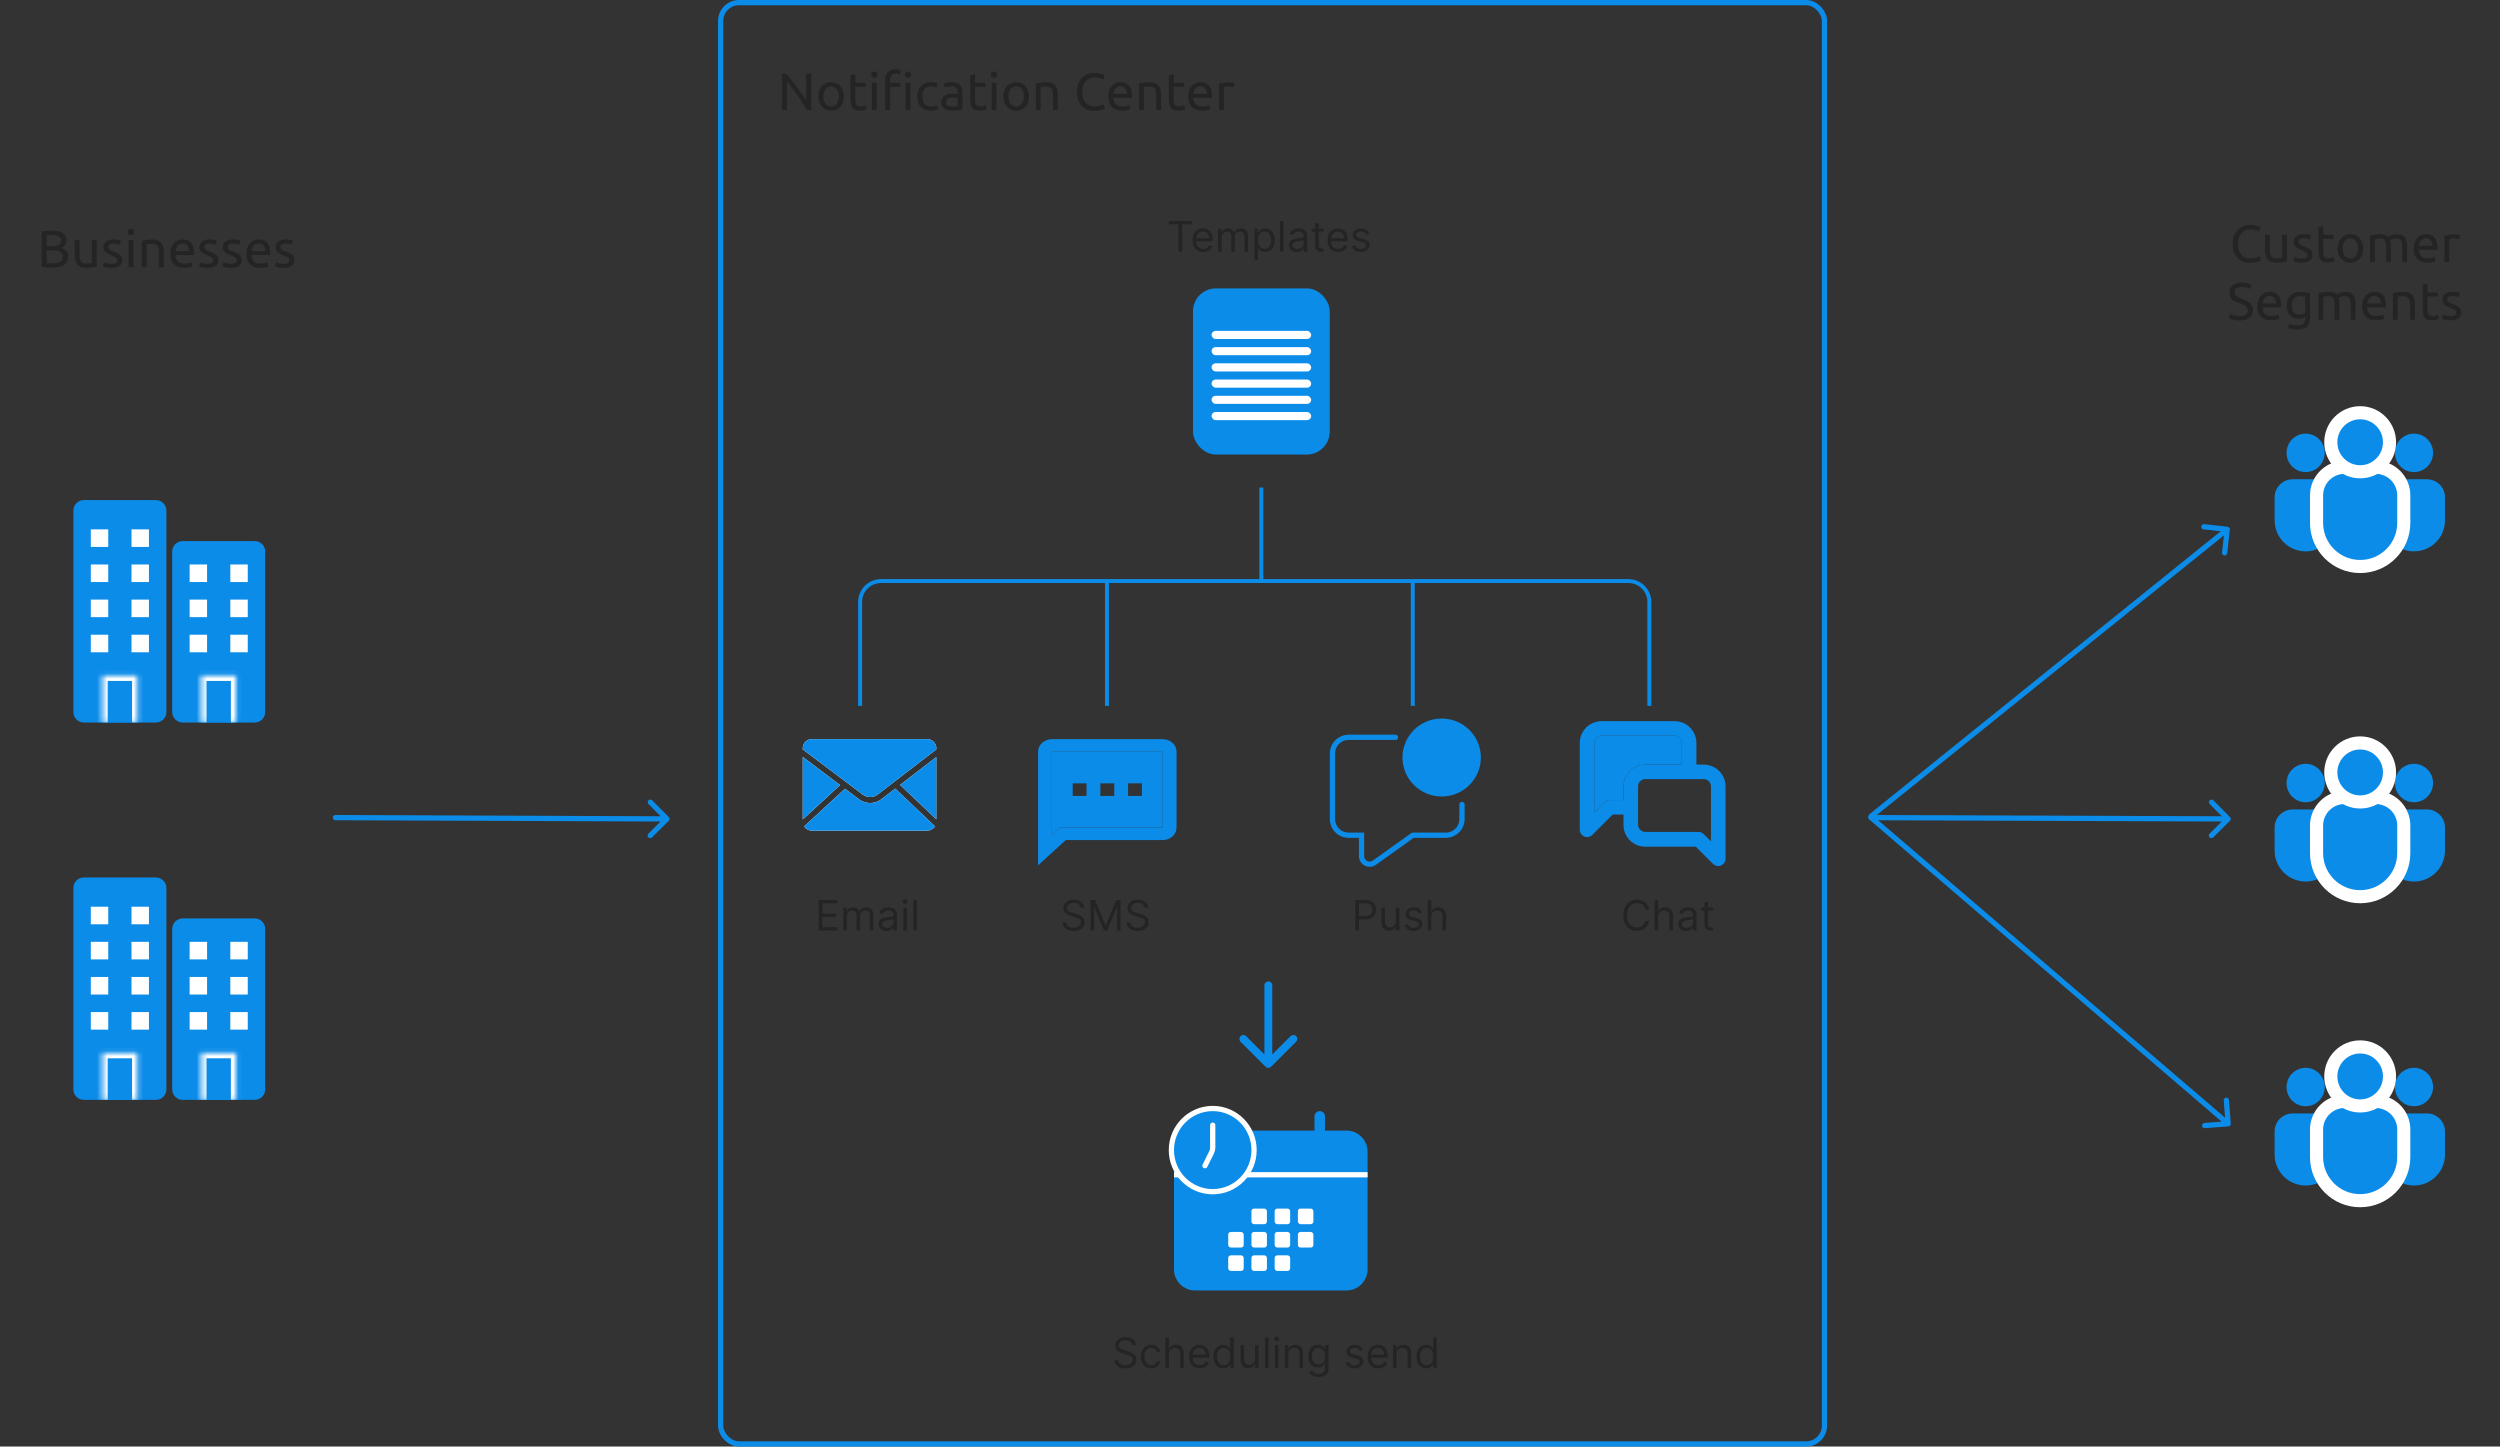 <svg width="477" height="276" viewBox="0 0 477 276" fill="none" xmlns="http://www.w3.org/2000/svg">
<rect x="0" y="0" width="477" height="276" fill="#333333" stroke="none"/>
<rect x="137.5" y="0.5" width="210.611" height="275" rx="3.5" stroke="#0C8CE9"/>
<path d="M9.82 51.06C9.68 51.06 9.526 51.057 9.36 51.05C9.2 51.043 9.036 51.033 8.87 51.02C8.71 51.007 8.55 50.99 8.39 50.97C8.23 50.95 8.083 50.923 7.95 50.89V44.17C8.083 44.137 8.23 44.11 8.39 44.09C8.55 44.07 8.71 44.053 8.87 44.04C9.036 44.027 9.2 44.017 9.36 44.01C9.52 44.003 9.67 44 9.81 44C10.21 44 10.583 44.03 10.93 44.09C11.283 44.15 11.586 44.253 11.84 44.4C12.1 44.54 12.303 44.727 12.45 44.96C12.597 45.193 12.67 45.48 12.67 45.82C12.67 46.2 12.58 46.513 12.4 46.76C12.22 47 11.98 47.18 11.68 47.3C12.086 47.42 12.41 47.61 12.65 47.87C12.89 48.13 13.01 48.497 13.01 48.97C13.01 49.663 12.753 50.187 12.24 50.54C11.733 50.887 10.927 51.06 9.82 51.06ZM8.91 47.77V50.21C8.983 50.217 9.07 50.223 9.17 50.23C9.256 50.237 9.356 50.243 9.47 50.25C9.59 50.25 9.726 50.25 9.88 50.25C10.166 50.25 10.437 50.233 10.69 50.2C10.95 50.16 11.177 50.093 11.37 50C11.563 49.907 11.716 49.777 11.83 49.61C11.95 49.443 12.01 49.233 12.01 48.98C12.01 48.753 11.966 48.563 11.88 48.41C11.793 48.25 11.666 48.123 11.5 48.03C11.34 47.937 11.146 47.87 10.92 47.83C10.693 47.79 10.44 47.77 10.16 47.77H8.91ZM8.91 46.99H9.93C10.17 46.99 10.396 46.973 10.61 46.94C10.823 46.907 11.007 46.847 11.16 46.76C11.32 46.673 11.443 46.56 11.53 46.42C11.623 46.28 11.67 46.103 11.67 45.89C11.67 45.69 11.623 45.523 11.53 45.39C11.437 45.25 11.306 45.14 11.14 45.06C10.98 44.973 10.79 44.91 10.57 44.87C10.35 44.83 10.117 44.81 9.87 44.81C9.623 44.81 9.43 44.813 9.29 44.82C9.15 44.827 9.023 44.837 8.91 44.85V46.99ZM18.456 50.85C18.242 50.903 17.959 50.96 17.606 51.02C17.259 51.08 16.856 51.11 16.396 51.11C15.996 51.11 15.659 51.053 15.386 50.94C15.112 50.82 14.892 50.653 14.726 50.44C14.559 50.227 14.439 49.977 14.366 49.69C14.292 49.397 14.256 49.073 14.256 48.72V45.8H15.186V48.52C15.186 49.153 15.286 49.607 15.486 49.88C15.686 50.153 16.022 50.29 16.496 50.29C16.596 50.29 16.699 50.287 16.806 50.28C16.912 50.273 17.012 50.267 17.106 50.26C17.199 50.247 17.282 50.237 17.356 50.23C17.436 50.217 17.492 50.203 17.526 50.19V45.8H18.456V50.85ZM21.268 50.33C21.648 50.33 21.928 50.28 22.108 50.18C22.294 50.08 22.388 49.92 22.388 49.7C22.388 49.473 22.298 49.293 22.118 49.16C21.938 49.027 21.641 48.877 21.228 48.71C21.028 48.63 20.834 48.55 20.648 48.47C20.468 48.383 20.311 48.283 20.178 48.17C20.044 48.057 19.938 47.92 19.858 47.76C19.778 47.6 19.738 47.403 19.738 47.17C19.738 46.71 19.908 46.347 20.248 46.08C20.588 45.807 21.051 45.67 21.638 45.67C21.784 45.67 21.931 45.68 22.078 45.7C22.224 45.713 22.361 45.733 22.488 45.76C22.614 45.78 22.724 45.803 22.818 45.83C22.918 45.857 22.994 45.88 23.048 45.9L22.878 46.7C22.778 46.647 22.621 46.593 22.408 46.54C22.194 46.48 21.938 46.45 21.638 46.45C21.378 46.45 21.151 46.503 20.958 46.61C20.764 46.71 20.668 46.87 20.668 47.09C20.668 47.203 20.688 47.303 20.728 47.39C20.774 47.477 20.841 47.557 20.928 47.63C21.021 47.697 21.134 47.76 21.268 47.82C21.401 47.88 21.561 47.943 21.748 48.01C21.994 48.103 22.214 48.197 22.408 48.29C22.601 48.377 22.764 48.48 22.898 48.6C23.038 48.72 23.144 48.867 23.218 49.04C23.291 49.207 23.328 49.413 23.328 49.66C23.328 50.14 23.148 50.503 22.788 50.75C22.434 50.997 21.928 51.12 21.268 51.12C20.808 51.12 20.448 51.08 20.188 51C19.928 50.927 19.751 50.87 19.658 50.83L19.828 50.03C19.934 50.07 20.104 50.13 20.338 50.21C20.571 50.29 20.881 50.33 21.268 50.33ZM25.451 51H24.521V45.8H25.451V51ZM24.981 44.86C24.814 44.86 24.671 44.807 24.551 44.7C24.437 44.587 24.381 44.437 24.381 44.25C24.381 44.063 24.437 43.917 24.551 43.81C24.671 43.697 24.814 43.64 24.981 43.64C25.147 43.64 25.287 43.697 25.401 43.81C25.521 43.917 25.581 44.063 25.581 44.25C25.581 44.437 25.521 44.587 25.401 44.7C25.287 44.807 25.147 44.86 24.981 44.86ZM27.05 45.95C27.263 45.897 27.547 45.84 27.9 45.78C28.253 45.72 28.66 45.69 29.12 45.69C29.533 45.69 29.877 45.75 30.15 45.87C30.423 45.983 30.64 46.147 30.8 46.36C30.967 46.567 31.083 46.817 31.15 47.11C31.217 47.403 31.25 47.727 31.25 48.08V51H30.32V48.28C30.32 47.96 30.297 47.687 30.25 47.46C30.21 47.233 30.14 47.05 30.04 46.91C29.94 46.77 29.807 46.67 29.64 46.61C29.473 46.543 29.267 46.51 29.02 46.51C28.92 46.51 28.817 46.513 28.71 46.52C28.603 46.527 28.5 46.537 28.4 46.55C28.307 46.557 28.22 46.567 28.14 46.58C28.067 46.593 28.013 46.603 27.98 46.61V51H27.05V45.95ZM32.502 48.41C32.502 47.95 32.569 47.55 32.702 47.21C32.836 46.863 33.012 46.577 33.232 46.35C33.452 46.123 33.706 45.953 33.992 45.84C34.279 45.727 34.572 45.67 34.872 45.67C35.572 45.67 36.109 45.89 36.482 46.33C36.855 46.763 37.042 47.427 37.042 48.32C37.042 48.36 37.042 48.413 37.042 48.48C37.042 48.54 37.039 48.597 37.032 48.65H33.472C33.512 49.19 33.669 49.6 33.942 49.88C34.215 50.16 34.642 50.3 35.222 50.3C35.549 50.3 35.822 50.273 36.042 50.22C36.269 50.16 36.439 50.103 36.552 50.05L36.682 50.83C36.569 50.89 36.369 50.953 36.082 51.02C35.802 51.087 35.482 51.12 35.122 51.12C34.669 51.12 34.276 51.053 33.942 50.92C33.615 50.78 33.346 50.59 33.132 50.35C32.919 50.11 32.759 49.827 32.652 49.5C32.552 49.167 32.502 48.803 32.502 48.41ZM36.072 47.9C36.079 47.48 35.972 47.137 35.752 46.87C35.539 46.597 35.242 46.46 34.862 46.46C34.649 46.46 34.459 46.503 34.292 46.59C34.132 46.67 33.995 46.777 33.882 46.91C33.769 47.043 33.679 47.197 33.612 47.37C33.552 47.543 33.512 47.72 33.492 47.9H36.072ZM39.588 50.33C39.968 50.33 40.248 50.28 40.428 50.18C40.615 50.08 40.708 49.92 40.708 49.7C40.708 49.473 40.618 49.293 40.438 49.16C40.258 49.027 39.961 48.877 39.548 48.71C39.348 48.63 39.155 48.55 38.968 48.47C38.788 48.383 38.631 48.283 38.498 48.17C38.365 48.057 38.258 47.92 38.178 47.76C38.098 47.6 38.058 47.403 38.058 47.17C38.058 46.71 38.228 46.347 38.568 46.08C38.908 45.807 39.371 45.67 39.958 45.67C40.105 45.67 40.251 45.68 40.398 45.7C40.545 45.713 40.681 45.733 40.808 45.76C40.935 45.78 41.045 45.803 41.138 45.83C41.238 45.857 41.315 45.88 41.368 45.9L41.198 46.7C41.098 46.647 40.941 46.593 40.728 46.54C40.515 46.48 40.258 46.45 39.958 46.45C39.698 46.45 39.471 46.503 39.278 46.61C39.085 46.71 38.988 46.87 38.988 47.09C38.988 47.203 39.008 47.303 39.048 47.39C39.095 47.477 39.161 47.557 39.248 47.63C39.341 47.697 39.455 47.76 39.588 47.82C39.721 47.88 39.881 47.943 40.068 48.01C40.315 48.103 40.535 48.197 40.728 48.29C40.921 48.377 41.085 48.48 41.218 48.6C41.358 48.72 41.465 48.867 41.538 49.04C41.611 49.207 41.648 49.413 41.648 49.66C41.648 50.14 41.468 50.503 41.108 50.75C40.755 50.997 40.248 51.12 39.588 51.12C39.128 51.12 38.768 51.08 38.508 51C38.248 50.927 38.071 50.87 37.978 50.83L38.148 50.03C38.255 50.07 38.425 50.13 38.658 50.21C38.891 50.29 39.201 50.33 39.588 50.33ZM44.051 50.33C44.431 50.33 44.711 50.28 44.891 50.18C45.078 50.08 45.171 49.92 45.171 49.7C45.171 49.473 45.081 49.293 44.901 49.16C44.721 49.027 44.424 48.877 44.011 48.71C43.811 48.63 43.618 48.55 43.431 48.47C43.251 48.383 43.094 48.283 42.961 48.17C42.828 48.057 42.721 47.92 42.641 47.76C42.561 47.6 42.521 47.403 42.521 47.17C42.521 46.71 42.691 46.347 43.031 46.08C43.371 45.807 43.834 45.67 44.421 45.67C44.568 45.67 44.714 45.68 44.861 45.7C45.008 45.713 45.144 45.733 45.271 45.76C45.398 45.78 45.508 45.803 45.601 45.83C45.701 45.857 45.778 45.88 45.831 45.9L45.661 46.7C45.561 46.647 45.404 46.593 45.191 46.54C44.978 46.48 44.721 46.45 44.421 46.45C44.161 46.45 43.934 46.503 43.741 46.61C43.548 46.71 43.451 46.87 43.451 47.09C43.451 47.203 43.471 47.303 43.511 47.39C43.558 47.477 43.624 47.557 43.711 47.63C43.804 47.697 43.918 47.76 44.051 47.82C44.184 47.88 44.344 47.943 44.531 48.01C44.778 48.103 44.998 48.197 45.191 48.29C45.384 48.377 45.548 48.48 45.681 48.6C45.821 48.72 45.928 48.867 46.001 49.04C46.074 49.207 46.111 49.413 46.111 49.66C46.111 50.14 45.931 50.503 45.571 50.75C45.218 50.997 44.711 51.12 44.051 51.12C43.591 51.12 43.231 51.08 42.971 51C42.711 50.927 42.534 50.87 42.441 50.83L42.611 50.03C42.718 50.07 42.888 50.13 43.121 50.21C43.354 50.29 43.664 50.33 44.051 50.33ZM47.014 48.41C47.014 47.95 47.081 47.55 47.214 47.21C47.347 46.863 47.524 46.577 47.744 46.35C47.964 46.123 48.217 45.953 48.504 45.84C48.791 45.727 49.084 45.67 49.384 45.67C50.084 45.67 50.62 45.89 50.994 46.33C51.367 46.763 51.554 47.427 51.554 48.32C51.554 48.36 51.554 48.413 51.554 48.48C51.554 48.54 51.55 48.597 51.544 48.65H47.984C48.024 49.19 48.181 49.6 48.454 49.88C48.727 50.16 49.154 50.3 49.734 50.3C50.06 50.3 50.334 50.273 50.554 50.22C50.781 50.16 50.95 50.103 51.064 50.05L51.194 50.83C51.081 50.89 50.88 50.953 50.594 51.02C50.314 51.087 49.994 51.12 49.634 51.12C49.181 51.12 48.787 51.053 48.454 50.92C48.127 50.78 47.857 50.59 47.644 50.35C47.431 50.11 47.27 49.827 47.164 49.5C47.064 49.167 47.014 48.803 47.014 48.41ZM50.584 47.9C50.59 47.48 50.484 47.137 50.264 46.87C50.05 46.597 49.754 46.46 49.374 46.46C49.16 46.46 48.971 46.503 48.804 46.59C48.644 46.67 48.507 46.777 48.394 46.91C48.281 47.043 48.191 47.197 48.124 47.37C48.064 47.543 48.024 47.72 48.004 47.9H50.584ZM54.1 50.33C54.48 50.33 54.76 50.28 54.94 50.18C55.127 50.08 55.22 49.92 55.22 49.7C55.22 49.473 55.13 49.293 54.95 49.16C54.77 49.027 54.473 48.877 54.06 48.71C53.86 48.63 53.666 48.55 53.48 48.47C53.3 48.383 53.143 48.283 53.01 48.17C52.877 48.057 52.77 47.92 52.69 47.76C52.61 47.6 52.57 47.403 52.57 47.17C52.57 46.71 52.74 46.347 53.08 46.08C53.42 45.807 53.883 45.67 54.47 45.67C54.617 45.67 54.763 45.68 54.91 45.7C55.056 45.713 55.193 45.733 55.32 45.76C55.447 45.78 55.556 45.803 55.65 45.83C55.75 45.857 55.827 45.88 55.88 45.9L55.71 46.7C55.61 46.647 55.453 46.593 55.24 46.54C55.026 46.48 54.77 46.45 54.47 46.45C54.21 46.45 53.983 46.503 53.79 46.61C53.596 46.71 53.5 46.87 53.5 47.09C53.5 47.203 53.52 47.303 53.56 47.39C53.606 47.477 53.673 47.557 53.76 47.63C53.853 47.697 53.967 47.76 54.1 47.82C54.233 47.88 54.393 47.943 54.58 48.01C54.827 48.103 55.047 48.197 55.24 48.29C55.433 48.377 55.596 48.48 55.73 48.6C55.87 48.72 55.977 48.867 56.05 49.04C56.123 49.207 56.16 49.413 56.16 49.66C56.16 50.14 55.98 50.503 55.62 50.75C55.267 50.997 54.76 51.12 54.1 51.12C53.64 51.12 53.28 51.08 53.02 51C52.76 50.927 52.583 50.87 52.49 50.83L52.66 50.03C52.767 50.07 52.937 50.13 53.17 50.21C53.403 50.29 53.713 50.33 54.1 50.33Z" fill="#242424"/>
<path d="M14 97.419C14 96.315 14.895 95.419 16 95.419H29.745C30.849 95.419 31.745 96.315 31.745 97.419V135.856C31.745 136.96 30.849 137.856 29.745 137.856H16C14.895 137.856 14 136.96 14 135.856V97.419Z" fill="#0C8CE9"/>
<path d="M32.854 105.236C32.854 104.132 33.749 103.236 34.854 103.236H48.599C49.703 103.236 50.599 104.132 50.599 105.236V135.856C50.599 136.96 49.703 137.856 48.599 137.856H34.854C33.749 137.856 32.854 136.96 32.854 135.856V105.236Z" fill="#0C8CE9"/>
<mask id="path-5-inside-1_16_370" fill="white">
<path d="M19.545 128.922H26.2V137.856H19.545V128.922Z"/>
</mask>
<path d="M19.545 128.922H26.2V137.856H19.545V128.922Z" fill="#0C8CE9"/>
<path d="M19.545 128.922V127.922H18.545V128.922H19.545ZM26.2 128.922H27.2V127.922H26.2V128.922ZM19.545 129.922H26.2V127.922H19.545V129.922ZM25.2 128.922V137.856H27.2V128.922H25.2ZM20.545 137.856V128.922H18.545V137.856H20.545Z" fill="white" mask="url(#path-5-inside-1_16_370)"/>
<mask id="path-7-inside-2_16_370" fill="white">
<path d="M38.399 128.922H45.053V137.856H38.399V128.922Z"/>
</mask>
<path d="M38.399 128.922H45.053V137.856H38.399V128.922Z" fill="#0C8CE9"/>
<path d="M38.399 128.922V127.922H37.399V128.922H38.399ZM45.053 128.922H46.053V127.922H45.053V128.922ZM38.399 129.922H45.053V127.922H38.399V129.922ZM44.053 128.922V137.856H46.053V128.922H44.053ZM39.399 137.856V128.922H37.399V137.856H39.399Z" fill="white" mask="url(#path-7-inside-2_16_370)"/>
<rect x="17.327" y="101.003" width="3.327" height="3.35" fill="white"/>
<rect x="25.09" y="101.003" width="3.327" height="3.35" fill="white"/>
<rect x="17.327" y="121.105" width="3.327" height="3.35" fill="white"/>
<rect x="25.09" y="121.105" width="3.327" height="3.35" fill="white"/>
<rect x="36.181" y="114.404" width="3.327" height="3.35" fill="white"/>
<rect x="43.944" y="114.404" width="3.327" height="3.35" fill="white"/>
<rect x="36.181" y="121.105" width="3.327" height="3.35" fill="white"/>
<rect x="43.944" y="121.105" width="3.327" height="3.35" fill="white"/>
<rect x="36.181" y="107.703" width="3.327" height="3.35" fill="white"/>
<rect x="43.944" y="107.703" width="3.327" height="3.35" fill="white"/>
<rect x="17.327" y="114.404" width="3.327" height="3.35" fill="white"/>
<rect x="25.09" y="114.404" width="3.327" height="3.35" fill="white"/>
<rect x="17.327" y="107.703" width="3.327" height="3.35" fill="white"/>
<rect x="25.09" y="107.703" width="3.327" height="3.35" fill="white"/>
<path d="M14 169.419C14 168.315 14.895 167.419 16 167.419H29.745C30.849 167.419 31.745 168.315 31.745 169.419V207.856C31.745 208.96 30.849 209.856 29.745 209.856H16C14.895 209.856 14 208.96 14 207.856V169.419Z" fill="#0C8CE9"/>
<path d="M32.854 177.236C32.854 176.132 33.749 175.236 34.854 175.236H48.599C49.703 175.236 50.599 176.132 50.599 177.236V207.856C50.599 208.96 49.703 209.856 48.599 209.856H34.854C33.749 209.856 32.854 208.96 32.854 207.856V177.236Z" fill="#0C8CE9"/>
<mask id="path-25-inside-3_16_370" fill="white">
<path d="M19.545 200.922H26.2V209.856H19.545V200.922Z"/>
</mask>
<path d="M19.545 200.922H26.2V209.856H19.545V200.922Z" fill="#0C8CE9"/>
<path d="M19.545 200.922V199.922H18.545V200.922H19.545ZM26.2 200.922H27.2V199.922H26.2V200.922ZM19.545 201.922H26.2V199.922H19.545V201.922ZM25.2 200.922V209.856H27.2V200.922H25.2ZM20.545 209.856V200.922H18.545V209.856H20.545Z" fill="white" mask="url(#path-25-inside-3_16_370)"/>
<mask id="path-27-inside-4_16_370" fill="white">
<path d="M38.399 200.922H45.053V209.856H38.399V200.922Z"/>
</mask>
<path d="M38.399 200.922H45.053V209.856H38.399V200.922Z" fill="#0C8CE9"/>
<path d="M38.399 200.922V199.922H37.399V200.922H38.399ZM45.053 200.922H46.053V199.922H45.053V200.922ZM38.399 201.922H45.053V199.922H38.399V201.922ZM44.053 200.922V209.856H46.053V200.922H44.053ZM39.399 209.856V200.922H37.399V209.856H39.399Z" fill="white" mask="url(#path-27-inside-4_16_370)"/>
<rect x="17.327" y="173.003" width="3.327" height="3.35" fill="white"/>
<rect x="25.09" y="173.003" width="3.327" height="3.35" fill="white"/>
<rect x="17.327" y="193.105" width="3.327" height="3.35" fill="white"/>
<rect x="25.09" y="193.105" width="3.327" height="3.35" fill="white"/>
<rect x="36.181" y="186.404" width="3.327" height="3.35" fill="white"/>
<rect x="43.944" y="186.404" width="3.327" height="3.35" fill="white"/>
<rect x="36.181" y="193.105" width="3.327" height="3.35" fill="white"/>
<rect x="43.944" y="193.105" width="3.327" height="3.35" fill="white"/>
<rect x="36.181" y="179.703" width="3.327" height="3.35" fill="white"/>
<rect x="43.944" y="179.703" width="3.327" height="3.35" fill="white"/>
<rect x="17.327" y="186.404" width="3.327" height="3.35" fill="white"/>
<rect x="25.09" y="186.404" width="3.327" height="3.35" fill="white"/>
<rect x="17.327" y="179.703" width="3.327" height="3.35" fill="white"/>
<rect x="25.09" y="179.703" width="3.327" height="3.35" fill="white"/>
<path d="M64.002 155.5C63.726 155.499 63.501 155.722 63.5 155.998C63.499 156.274 63.722 156.499 63.998 156.5L64.002 155.5ZM127.604 156.603C127.8 156.408 127.801 156.092 127.606 155.896L124.437 152.701C124.242 152.505 123.926 152.504 123.73 152.699C123.534 152.893 123.532 153.21 123.727 153.406L126.544 156.245L123.705 159.062C123.509 159.257 123.508 159.574 123.702 159.77C123.897 159.966 124.213 159.967 124.409 159.772L127.604 156.603ZM63.998 156.5L127.249 156.748L127.253 155.748L64.002 155.5L63.998 156.5Z" fill="#0C8CE9"/>
<path d="M357.002 155.5C356.726 155.499 356.501 155.722 356.5 155.998C356.499 156.274 356.722 156.499 356.998 156.5L357.002 155.5ZM425.483 156.603C425.679 156.408 425.68 156.092 425.485 155.896L422.315 152.702C422.121 152.506 421.804 152.505 421.608 152.7C421.412 152.894 421.411 153.211 421.605 153.407L424.424 156.245L421.585 159.063C421.389 159.258 421.388 159.575 421.582 159.771C421.777 159.967 422.093 159.968 422.289 159.773L425.483 156.603ZM356.998 156.5L425.129 156.748L425.132 155.748L357.002 155.5L356.998 156.5Z" fill="#0C8CE9"/>
<path d="M356.689 155.352C356.474 155.526 356.439 155.841 356.611 156.057C356.782 156.274 357.096 156.309 357.311 156.135L356.689 155.352ZM425.453 101.055C425.483 100.78 425.286 100.532 425.013 100.501L420.555 100.006C420.282 99.976 420.035 100.174 420.005 100.45C419.974 100.725 420.171 100.973 420.445 101.003L424.407 101.444L423.963 105.433C423.933 105.708 424.13 105.956 424.403 105.986C424.677 106.017 424.923 105.818 424.954 105.543L425.453 101.055ZM357.311 156.135L425.268 101.391L424.646 100.609L356.689 155.352L357.311 156.135Z" fill="#0C8CE9"/>
<path d="M357.325 155.62C357.116 155.441 356.8 155.465 356.62 155.675C356.441 155.884 356.465 156.2 356.675 156.38L357.325 155.62ZM425.169 214.912C425.444 214.891 425.65 214.65 425.629 214.375L425.285 209.888C425.264 209.613 425.023 209.407 424.748 209.428C424.472 209.449 424.266 209.689 424.288 209.965L424.594 213.953L420.606 214.259C420.33 214.28 420.124 214.521 420.145 214.796C420.166 215.071 420.407 215.277 420.682 215.256L425.169 214.912ZM356.675 156.38L424.805 214.793L425.456 214.034L357.325 155.62L356.675 156.38Z" fill="#0C8CE9"/>
<path d="M454.671 94.884C454.671 92.986 456.21 91.447 458.108 91.447H463.068C464.966 91.447 466.505 92.986 466.505 94.884V99.28C466.505 102.548 463.856 105.197 460.588 105.197V105.197C457.32 105.197 454.671 102.548 454.671 99.28V94.884Z" fill="#0C8CE9"/>
<ellipse cx="460.588" cy="86.405" rx="3.641" ry="3.667" fill="#0C8CE9"/>
<path d="M434 94.884C434 92.986 435.539 91.447 437.437 91.447H442.397C444.295 91.447 445.834 92.986 445.834 94.884V99.28C445.834 102.548 443.185 105.197 439.917 105.197V105.197C436.649 105.197 434 102.548 434 99.28V94.884Z" fill="#0C8CE9"/>
<ellipse cx="439.917" cy="86.405" rx="3.641" ry="3.667" fill="#0C8CE9"/>
<path d="M453.283 89.157H447.356C444.396 89.157 441.998 91.556 441.998 94.516V99.768C441.998 104.364 445.723 108.09 450.319 108.09C454.915 108.09 458.641 104.364 458.641 99.768V94.516C458.641 91.556 456.242 89.157 453.283 89.157Z" fill="#0C8CE9" stroke="white" stroke-width="2.5"/>
<path d="M450.319 90.014C453.421 90.014 455.921 87.484 455.921 84.382C455.921 81.28 453.421 78.75 450.319 78.75C447.217 78.75 444.717 81.28 444.717 84.382C444.717 87.484 447.217 90.014 450.319 90.014Z" fill="#0C8CE9" stroke="white" stroke-width="2.5"/>
<path d="M454.671 157.884C454.671 155.986 456.21 154.447 458.108 154.447H463.068C464.966 154.447 466.505 155.986 466.505 157.884V162.28C466.505 165.547 463.856 168.197 460.588 168.197V168.197C457.32 168.197 454.671 165.548 454.671 162.28V157.884Z" fill="#0C8CE9"/>
<ellipse cx="460.588" cy="149.405" rx="3.641" ry="3.667" fill="#0C8CE9"/>
<path d="M434 157.884C434 155.986 435.539 154.447 437.437 154.447H442.397C444.295 154.447 445.834 155.986 445.834 157.884V162.28C445.834 165.547 443.185 168.197 439.917 168.197V168.197C436.649 168.197 434 165.548 434 162.28V157.884Z" fill="#0C8CE9"/>
<ellipse cx="439.917" cy="149.405" rx="3.641" ry="3.667" fill="#0C8CE9"/>
<path d="M453.283 152.157H447.356C444.396 152.157 441.998 154.556 441.998 157.515V162.768C441.998 167.364 445.723 171.09 450.319 171.09C454.915 171.09 458.641 167.364 458.641 162.768V157.515C458.641 154.556 456.242 152.157 453.283 152.157Z" fill="#0C8CE9" stroke="white" stroke-width="2.5"/>
<path d="M450.319 153.014C453.421 153.014 455.921 150.484 455.921 147.382C455.921 144.28 453.421 141.75 450.319 141.75C447.217 141.75 444.717 144.28 444.717 147.382C444.717 150.484 447.217 153.014 450.319 153.014Z" fill="#0C8CE9" stroke="white" stroke-width="2.5"/>
<path d="M454.671 215.884C454.671 213.986 456.21 212.447 458.108 212.447H463.068C464.966 212.447 466.505 213.986 466.505 215.884V220.28C466.505 223.547 463.856 226.197 460.588 226.197V226.197C457.32 226.197 454.671 223.548 454.671 220.28V215.884Z" fill="#0C8CE9"/>
<ellipse cx="460.588" cy="207.405" rx="3.641" ry="3.667" fill="#0C8CE9"/>
<path d="M434 215.884C434 213.986 435.539 212.447 437.437 212.447H442.397C444.295 212.447 445.834 213.986 445.834 215.884V220.28C445.834 223.547 443.185 226.197 439.917 226.197V226.197C436.649 226.197 434 223.548 434 220.28V215.884Z" fill="#0C8CE9"/>
<ellipse cx="439.917" cy="207.405" rx="3.641" ry="3.667" fill="#0C8CE9"/>
<path d="M453.283 210.157H447.356C444.396 210.157 441.998 212.556 441.998 215.515V220.768C441.998 225.364 445.723 229.09 450.319 229.09C454.915 229.09 458.641 225.364 458.641 220.768V215.515C458.641 212.556 456.242 210.157 453.283 210.157Z" fill="#0C8CE9" stroke="white" stroke-width="2.5"/>
<path d="M450.319 211.014C453.421 211.014 455.921 208.484 455.921 205.382C455.921 202.28 453.421 199.75 450.319 199.75C447.217 199.75 444.717 202.28 444.717 205.382C444.717 208.484 447.217 211.014 450.319 211.014Z" fill="#0C8CE9" stroke="white" stroke-width="2.5"/>
<path d="M429.248 50.15C428.762 50.15 428.318 50.07 427.918 49.91C427.518 49.75 427.175 49.517 426.888 49.21C426.602 48.903 426.378 48.527 426.218 48.08C426.065 47.627 425.988 47.11 425.988 46.53C425.988 45.95 426.075 45.437 426.248 44.99C426.428 44.537 426.668 44.157 426.968 43.85C427.268 43.543 427.618 43.31 428.018 43.15C428.418 42.99 428.845 42.91 429.298 42.91C429.585 42.91 429.842 42.93 430.068 42.97C430.302 43.01 430.502 43.057 430.668 43.11C430.842 43.163 430.982 43.217 431.088 43.27C431.195 43.323 431.268 43.363 431.308 43.39L431.028 44.19C430.968 44.15 430.882 44.107 430.768 44.06C430.655 44.013 430.525 43.967 430.378 43.92C430.238 43.873 430.082 43.837 429.908 43.81C429.742 43.777 429.572 43.76 429.398 43.76C429.032 43.76 428.702 43.823 428.408 43.95C428.115 44.077 427.865 44.26 427.658 44.5C427.452 44.74 427.292 45.033 427.178 45.38C427.072 45.72 427.018 46.103 427.018 46.53C427.018 46.943 427.065 47.32 427.158 47.66C427.258 48 427.405 48.293 427.598 48.54C427.792 48.78 428.032 48.967 428.318 49.1C428.612 49.233 428.952 49.3 429.338 49.3C429.785 49.3 430.155 49.253 430.448 49.16C430.742 49.067 430.962 48.983 431.108 48.91L431.358 49.71C431.312 49.743 431.228 49.787 431.108 49.84C430.988 49.887 430.838 49.933 430.658 49.98C430.478 50.027 430.268 50.067 430.028 50.1C429.788 50.133 429.528 50.15 429.248 50.15ZM436.354 49.85C436.141 49.903 435.857 49.96 435.504 50.02C435.157 50.08 434.754 50.11 434.294 50.11C433.894 50.11 433.557 50.053 433.284 49.94C433.011 49.82 432.791 49.653 432.624 49.44C432.457 49.227 432.337 48.977 432.264 48.69C432.191 48.397 432.154 48.073 432.154 47.72V44.8H433.084V47.52C433.084 48.153 433.184 48.607 433.384 48.88C433.584 49.153 433.921 49.29 434.394 49.29C434.494 49.29 434.597 49.287 434.704 49.28C434.811 49.273 434.911 49.267 435.004 49.26C435.097 49.247 435.181 49.237 435.254 49.23C435.334 49.217 435.391 49.203 435.424 49.19V44.8H436.354V49.85ZM439.166 49.33C439.546 49.33 439.826 49.28 440.006 49.18C440.193 49.08 440.286 48.92 440.286 48.7C440.286 48.473 440.196 48.293 440.016 48.16C439.836 48.027 439.54 47.877 439.126 47.71C438.926 47.63 438.733 47.55 438.546 47.47C438.366 47.383 438.21 47.283 438.076 47.17C437.943 47.057 437.836 46.92 437.756 46.76C437.676 46.6 437.636 46.403 437.636 46.17C437.636 45.71 437.806 45.347 438.146 45.08C438.486 44.807 438.95 44.67 439.536 44.67C439.683 44.67 439.83 44.68 439.976 44.7C440.123 44.713 440.26 44.733 440.386 44.76C440.513 44.78 440.623 44.803 440.716 44.83C440.816 44.857 440.893 44.88 440.946 44.9L440.776 45.7C440.676 45.647 440.52 45.593 440.306 45.54C440.093 45.48 439.836 45.45 439.536 45.45C439.276 45.45 439.05 45.503 438.856 45.61C438.663 45.71 438.566 45.87 438.566 46.09C438.566 46.203 438.586 46.303 438.626 46.39C438.673 46.477 438.74 46.557 438.826 46.63C438.92 46.697 439.033 46.76 439.166 46.82C439.3 46.88 439.46 46.943 439.646 47.01C439.893 47.103 440.113 47.197 440.306 47.29C440.5 47.377 440.663 47.48 440.796 47.6C440.936 47.72 441.043 47.867 441.116 48.04C441.19 48.207 441.226 48.413 441.226 48.66C441.226 49.14 441.046 49.503 440.686 49.75C440.333 49.997 439.826 50.12 439.166 50.12C438.706 50.12 438.346 50.08 438.086 50C437.826 49.927 437.65 49.87 437.556 49.83L437.726 49.03C437.833 49.07 438.003 49.13 438.236 49.21C438.47 49.29 438.78 49.33 439.166 49.33ZM443.289 44.8H445.259V45.58H443.289V47.98C443.289 48.24 443.309 48.457 443.349 48.63C443.389 48.797 443.449 48.93 443.529 49.03C443.609 49.123 443.709 49.19 443.829 49.23C443.949 49.27 444.089 49.29 444.249 49.29C444.529 49.29 444.753 49.26 444.919 49.2C445.093 49.133 445.213 49.087 445.279 49.06L445.459 49.83C445.366 49.877 445.203 49.933 444.969 50C444.736 50.073 444.469 50.11 444.169 50.11C443.816 50.11 443.523 50.067 443.289 49.98C443.063 49.887 442.879 49.75 442.739 49.57C442.599 49.39 442.499 49.17 442.439 48.91C442.386 48.643 442.359 48.337 442.359 47.99V43.35L443.289 43.19V44.8ZM450.896 47.4C450.896 47.813 450.836 48.187 450.716 48.52C450.596 48.853 450.426 49.14 450.206 49.38C449.993 49.62 449.736 49.807 449.436 49.94C449.136 50.067 448.809 50.13 448.456 50.13C448.103 50.13 447.776 50.067 447.476 49.94C447.176 49.807 446.916 49.62 446.696 49.38C446.483 49.14 446.316 48.853 446.196 48.52C446.076 48.187 446.016 47.813 446.016 47.4C446.016 46.993 446.076 46.623 446.196 46.29C446.316 45.95 446.483 45.66 446.696 45.42C446.916 45.18 447.176 44.997 447.476 44.87C447.776 44.737 448.103 44.67 448.456 44.67C448.809 44.67 449.136 44.737 449.436 44.87C449.736 44.997 449.993 45.18 450.206 45.42C450.426 45.66 450.596 45.95 450.716 46.29C450.836 46.623 450.896 46.993 450.896 47.4ZM449.926 47.4C449.926 46.813 449.793 46.35 449.526 46.01C449.266 45.663 448.909 45.49 448.456 45.49C448.003 45.49 447.643 45.663 447.376 46.01C447.116 46.35 446.986 46.813 446.986 47.4C446.986 47.987 447.116 48.453 447.376 48.8C447.643 49.14 448.003 49.31 448.456 49.31C448.909 49.31 449.266 49.14 449.526 48.8C449.793 48.453 449.926 47.987 449.926 47.4ZM452.204 44.95C452.418 44.897 452.698 44.84 453.044 44.78C453.398 44.72 453.804 44.69 454.264 44.69C454.598 44.69 454.878 44.737 455.104 44.83C455.331 44.917 455.521 45.047 455.674 45.22C455.721 45.187 455.794 45.14 455.894 45.08C455.994 45.02 456.118 44.963 456.264 44.91C456.411 44.85 456.574 44.8 456.754 44.76C456.934 44.713 457.128 44.69 457.334 44.69C457.734 44.69 458.061 44.75 458.314 44.87C458.568 44.983 458.764 45.147 458.904 45.36C459.051 45.573 459.148 45.827 459.194 46.12C459.248 46.413 459.274 46.733 459.274 47.08V50H458.344V47.28C458.344 46.973 458.328 46.71 458.294 46.49C458.268 46.27 458.211 46.087 458.124 45.94C458.044 45.793 457.931 45.687 457.784 45.62C457.644 45.547 457.461 45.51 457.234 45.51C456.921 45.51 456.661 45.553 456.454 45.64C456.254 45.72 456.118 45.793 456.044 45.86C456.098 46.033 456.138 46.223 456.164 46.43C456.191 46.637 456.204 46.853 456.204 47.08V50H455.274V47.28C455.274 46.973 455.258 46.71 455.224 46.49C455.191 46.27 455.131 46.087 455.044 45.94C454.964 45.793 454.851 45.687 454.704 45.62C454.564 45.547 454.384 45.51 454.164 45.51C454.071 45.51 453.971 45.513 453.864 45.52C453.758 45.527 453.654 45.537 453.554 45.55C453.461 45.557 453.374 45.567 453.294 45.58C453.214 45.593 453.161 45.603 453.134 45.61V50H452.204V44.95ZM460.528 47.41C460.528 46.95 460.594 46.55 460.728 46.21C460.861 45.863 461.038 45.577 461.258 45.35C461.478 45.123 461.731 44.953 462.018 44.84C462.304 44.727 462.598 44.67 462.898 44.67C463.598 44.67 464.134 44.89 464.508 45.33C464.881 45.763 465.068 46.427 465.068 47.32C465.068 47.36 465.068 47.413 465.068 47.48C465.068 47.54 465.064 47.597 465.058 47.65H461.498C461.538 48.19 461.694 48.6 461.968 48.88C462.241 49.16 462.668 49.3 463.248 49.3C463.574 49.3 463.848 49.273 464.068 49.22C464.294 49.16 464.464 49.103 464.578 49.05L464.708 49.83C464.594 49.89 464.394 49.953 464.108 50.02C463.828 50.087 463.508 50.12 463.148 50.12C462.694 50.12 462.301 50.053 461.968 49.92C461.641 49.78 461.371 49.59 461.158 49.35C460.944 49.11 460.784 48.827 460.678 48.5C460.578 48.167 460.528 47.803 460.528 47.41ZM464.098 46.9C464.104 46.48 463.998 46.137 463.778 45.87C463.564 45.597 463.268 45.46 462.888 45.46C462.674 45.46 462.484 45.503 462.318 45.59C462.158 45.67 462.021 45.777 461.908 45.91C461.794 46.043 461.704 46.197 461.638 46.37C461.578 46.543 461.538 46.72 461.518 46.9H464.098ZM468.324 44.69C468.404 44.69 468.494 44.697 468.594 44.71C468.7 44.717 468.804 44.73 468.904 44.75C469.004 44.763 469.094 44.78 469.174 44.8C469.26 44.813 469.324 44.827 469.364 44.84L469.204 45.65C469.13 45.623 469.007 45.593 468.834 45.56C468.667 45.52 468.45 45.5 468.184 45.5C468.01 45.5 467.837 45.52 467.664 45.56C467.497 45.593 467.387 45.617 467.334 45.63V50H466.404V45.02C466.624 44.94 466.897 44.867 467.224 44.8C467.55 44.727 467.917 44.69 468.324 44.69ZM427.346 60.31C428.359 60.31 428.866 59.963 428.866 59.27C428.866 59.057 428.819 58.877 428.726 58.73C428.639 58.577 428.519 58.447 428.366 58.34C428.213 58.227 428.036 58.13 427.836 58.05C427.643 57.97 427.436 57.89 427.216 57.81C426.963 57.723 426.723 57.627 426.496 57.52C426.269 57.407 426.073 57.277 425.906 57.13C425.739 56.977 425.606 56.797 425.506 56.59C425.413 56.383 425.366 56.133 425.366 55.84C425.366 55.233 425.573 54.76 425.986 54.42C426.399 54.08 426.969 53.91 427.696 53.91C428.116 53.91 428.496 53.957 428.836 54.05C429.183 54.137 429.436 54.233 429.596 54.34L429.286 55.13C429.146 55.043 428.936 54.96 428.656 54.88C428.383 54.793 428.063 54.75 427.696 54.75C427.509 54.75 427.336 54.77 427.176 54.81C427.016 54.85 426.876 54.91 426.756 54.99C426.636 55.07 426.539 55.173 426.466 55.3C426.399 55.42 426.366 55.563 426.366 55.73C426.366 55.917 426.403 56.073 426.476 56.2C426.549 56.327 426.653 56.44 426.786 56.54C426.919 56.633 427.073 56.72 427.246 56.8C427.426 56.88 427.623 56.96 427.836 57.04C428.136 57.16 428.409 57.28 428.656 57.4C428.909 57.52 429.126 57.663 429.306 57.83C429.493 57.997 429.636 58.197 429.736 58.43C429.836 58.657 429.886 58.933 429.886 59.26C429.886 59.867 429.663 60.333 429.216 60.66C428.776 60.987 428.153 61.15 427.346 61.15C427.073 61.15 426.819 61.13 426.586 61.09C426.359 61.057 426.156 61.017 425.976 60.97C425.796 60.917 425.639 60.863 425.506 60.81C425.379 60.75 425.279 60.7 425.206 60.66L425.496 59.86C425.649 59.947 425.883 60.043 426.196 60.15C426.509 60.257 426.893 60.31 427.346 60.31ZM430.708 58.41C430.708 57.95 430.775 57.55 430.908 57.21C431.042 56.863 431.218 56.577 431.438 56.35C431.658 56.123 431.912 55.953 432.198 55.84C432.485 55.727 432.778 55.67 433.078 55.67C433.778 55.67 434.315 55.89 434.688 56.33C435.062 56.763 435.248 57.427 435.248 58.32C435.248 58.36 435.248 58.413 435.248 58.48C435.248 58.54 435.245 58.597 435.238 58.65H431.678C431.718 59.19 431.875 59.6 432.148 59.88C432.422 60.16 432.848 60.3 433.428 60.3C433.755 60.3 434.028 60.273 434.248 60.22C434.475 60.16 434.645 60.103 434.758 60.05L434.888 60.83C434.775 60.89 434.575 60.953 434.288 61.02C434.008 61.087 433.688 61.12 433.328 61.12C432.875 61.12 432.482 61.053 432.148 60.92C431.822 60.78 431.552 60.59 431.338 60.35C431.125 60.11 430.965 59.827 430.858 59.5C430.758 59.167 430.708 58.803 430.708 58.41ZM434.278 57.9C434.285 57.48 434.178 57.137 433.958 56.87C433.745 56.597 433.448 56.46 433.068 56.46C432.855 56.46 432.665 56.503 432.498 56.59C432.338 56.67 432.202 56.777 432.088 56.91C431.975 57.043 431.885 57.197 431.818 57.37C431.758 57.543 431.718 57.72 431.698 57.9H434.278ZM439.844 60.48C439.764 60.533 439.608 60.603 439.374 60.69C439.148 60.77 438.881 60.81 438.574 60.81C438.261 60.81 437.964 60.76 437.684 60.66C437.411 60.56 437.171 60.407 436.964 60.2C436.758 59.987 436.594 59.723 436.474 59.41C436.354 59.097 436.294 58.723 436.294 58.29C436.294 57.91 436.351 57.563 436.464 57.25C436.578 56.93 436.741 56.657 436.954 56.43C437.174 56.197 437.441 56.017 437.754 55.89C438.068 55.757 438.421 55.69 438.814 55.69C439.248 55.69 439.624 55.723 439.944 55.79C440.271 55.85 440.544 55.907 440.764 55.96V60.6C440.764 61.4 440.558 61.98 440.144 62.34C439.731 62.7 439.104 62.88 438.264 62.88C437.938 62.88 437.628 62.853 437.334 62.8C437.048 62.747 436.798 62.683 436.584 62.61L436.754 61.8C436.941 61.873 437.168 61.937 437.434 61.99C437.708 62.05 437.991 62.08 438.284 62.08C438.838 62.08 439.234 61.97 439.474 61.75C439.721 61.53 439.844 61.18 439.844 60.7V60.48ZM439.834 56.62C439.741 56.593 439.614 56.57 439.454 56.55C439.301 56.523 439.091 56.51 438.824 56.51C438.324 56.51 437.938 56.673 437.664 57C437.398 57.327 437.264 57.76 437.264 58.3C437.264 58.6 437.301 58.857 437.374 59.07C437.454 59.283 437.558 59.46 437.684 59.6C437.818 59.74 437.968 59.843 438.134 59.91C438.308 59.977 438.484 60.01 438.664 60.01C438.911 60.01 439.138 59.977 439.344 59.91C439.551 59.837 439.714 59.753 439.834 59.66V56.62ZM442.366 55.95C442.579 55.897 442.859 55.84 443.206 55.78C443.559 55.72 443.966 55.69 444.426 55.69C444.759 55.69 445.039 55.737 445.266 55.83C445.492 55.917 445.682 56.047 445.836 56.22C445.882 56.187 445.956 56.14 446.056 56.08C446.156 56.02 446.279 55.963 446.426 55.91C446.572 55.85 446.736 55.8 446.916 55.76C447.096 55.713 447.289 55.69 447.496 55.69C447.896 55.69 448.222 55.75 448.476 55.87C448.729 55.983 448.926 56.147 449.066 56.36C449.212 56.573 449.309 56.827 449.356 57.12C449.409 57.413 449.436 57.733 449.436 58.08V61H448.506V58.28C448.506 57.973 448.489 57.71 448.456 57.49C448.429 57.27 448.372 57.087 448.286 56.94C448.206 56.793 448.092 56.687 447.946 56.62C447.806 56.547 447.622 56.51 447.396 56.51C447.082 56.51 446.822 56.553 446.616 56.64C446.416 56.72 446.279 56.793 446.206 56.86C446.259 57.033 446.299 57.223 446.326 57.43C446.352 57.637 446.366 57.853 446.366 58.08V61H445.436V58.28C445.436 57.973 445.419 57.71 445.386 57.49C445.352 57.27 445.292 57.087 445.206 56.94C445.126 56.793 445.012 56.687 444.866 56.62C444.726 56.547 444.546 56.51 444.326 56.51C444.232 56.51 444.132 56.513 444.026 56.52C443.919 56.527 443.816 56.537 443.716 56.55C443.622 56.557 443.536 56.567 443.456 56.58C443.376 56.593 443.322 56.603 443.296 56.61V61H442.366V55.95ZM450.689 58.41C450.689 57.95 450.755 57.55 450.889 57.21C451.022 56.863 451.199 56.577 451.419 56.35C451.639 56.123 451.892 55.953 452.179 55.84C452.465 55.727 452.759 55.67 453.059 55.67C453.759 55.67 454.295 55.89 454.669 56.33C455.042 56.763 455.229 57.427 455.229 58.32C455.229 58.36 455.229 58.413 455.229 58.48C455.229 58.54 455.225 58.597 455.219 58.65H451.659C451.699 59.19 451.855 59.6 452.129 59.88C452.402 60.16 452.829 60.3 453.409 60.3C453.735 60.3 454.009 60.273 454.229 60.22C454.455 60.16 454.625 60.103 454.739 60.05L454.869 60.83C454.755 60.89 454.555 60.953 454.269 61.02C453.989 61.087 453.669 61.12 453.309 61.12C452.855 61.12 452.462 61.053 452.129 60.92C451.802 60.78 451.532 60.59 451.319 60.35C451.105 60.11 450.945 59.827 450.839 59.5C450.739 59.167 450.689 58.803 450.689 58.41ZM454.259 57.9C454.265 57.48 454.159 57.137 453.939 56.87C453.725 56.597 453.429 56.46 453.049 56.46C452.835 56.46 452.645 56.503 452.479 56.59C452.319 56.67 452.182 56.777 452.069 56.91C451.955 57.043 451.865 57.197 451.799 57.37C451.739 57.543 451.699 57.72 451.679 57.9H454.259ZM456.565 55.95C456.778 55.897 457.061 55.84 457.415 55.78C457.768 55.72 458.175 55.69 458.635 55.69C459.048 55.69 459.391 55.75 459.665 55.87C459.938 55.983 460.155 56.147 460.315 56.36C460.481 56.567 460.598 56.817 460.665 57.11C460.731 57.403 460.765 57.727 460.765 58.08V61H459.835V58.28C459.835 57.96 459.811 57.687 459.765 57.46C459.725 57.233 459.655 57.05 459.555 56.91C459.455 56.77 459.321 56.67 459.155 56.61C458.988 56.543 458.781 56.51 458.535 56.51C458.435 56.51 458.331 56.513 458.225 56.52C458.118 56.527 458.015 56.537 457.915 56.55C457.821 56.557 457.735 56.567 457.655 56.58C457.581 56.593 457.528 56.603 457.495 56.61V61H456.565V55.95ZM463.177 55.8H465.147V56.58H463.177V58.98C463.177 59.24 463.197 59.457 463.237 59.63C463.277 59.797 463.337 59.93 463.417 60.03C463.497 60.123 463.597 60.19 463.717 60.23C463.837 60.27 463.977 60.29 464.137 60.29C464.417 60.29 464.64 60.26 464.807 60.2C464.98 60.133 465.1 60.087 465.167 60.06L465.347 60.83C465.254 60.877 465.09 60.933 464.857 61C464.624 61.073 464.357 61.11 464.057 61.11C463.704 61.11 463.41 61.067 463.177 60.98C462.95 60.887 462.767 60.75 462.627 60.57C462.487 60.39 462.387 60.17 462.327 59.91C462.274 59.643 462.247 59.337 462.247 58.99V54.35L463.177 54.19V55.8ZM467.54 60.33C467.92 60.33 468.2 60.28 468.38 60.18C468.567 60.08 468.66 59.92 468.66 59.7C468.66 59.473 468.57 59.293 468.39 59.16C468.21 59.027 467.914 58.877 467.5 58.71C467.3 58.63 467.107 58.55 466.92 58.47C466.74 58.383 466.584 58.283 466.45 58.17C466.317 58.057 466.21 57.92 466.13 57.76C466.05 57.6 466.01 57.403 466.01 57.17C466.01 56.71 466.18 56.347 466.52 56.08C466.86 55.807 467.324 55.67 467.91 55.67C468.057 55.67 468.204 55.68 468.35 55.7C468.497 55.713 468.634 55.733 468.76 55.76C468.887 55.78 468.997 55.803 469.09 55.83C469.19 55.857 469.267 55.88 469.32 55.9L469.15 56.7C469.05 56.647 468.894 56.593 468.68 56.54C468.467 56.48 468.21 56.45 467.91 56.45C467.65 56.45 467.424 56.503 467.23 56.61C467.037 56.71 466.94 56.87 466.94 57.09C466.94 57.203 466.96 57.303 467 57.39C467.047 57.477 467.114 57.557 467.2 57.63C467.294 57.697 467.407 57.76 467.54 57.82C467.674 57.88 467.834 57.943 468.02 58.01C468.267 58.103 468.487 58.197 468.68 58.29C468.874 58.377 469.037 58.48 469.17 58.6C469.31 58.72 469.417 58.867 469.49 59.04C469.564 59.207 469.6 59.413 469.6 59.66C469.6 60.14 469.42 60.503 469.06 60.75C468.707 60.997 468.2 61.12 467.54 61.12C467.08 61.12 466.72 61.08 466.46 61C466.2 60.927 466.024 60.87 465.93 60.83L466.1 60.03C466.207 60.07 466.377 60.13 466.61 60.21C466.844 60.29 467.154 60.33 467.54 60.33Z" fill="#242424"/>
<path d="M242.75 188C242.75 187.586 242.414 187.25 242 187.25C241.586 187.25 241.25 187.586 241.25 188H242.75ZM241.47 203.53C241.763 203.823 242.237 203.823 242.53 203.53L247.303 198.757C247.596 198.464 247.596 197.99 247.303 197.697C247.01 197.404 246.536 197.404 246.243 197.697L242 201.939L237.757 197.697C237.464 197.404 236.99 197.404 236.697 197.697C236.404 197.99 236.404 198.464 236.697 198.757L241.47 203.53ZM241.25 188V203H242.75V188H241.25Z" fill="#0C8CE9"/>
<path d="M225 242.216V223.414H259.934V242.216C259.934 243.873 258.591 245.216 256.934 245.216H228C226.343 245.216 225 243.873 225 242.216ZM259.934 221.414H225V219.719C225 218.062 226.343 216.719 228 216.719H256.934C258.591 216.719 259.934 218.062 259.934 219.719V221.414Z" fill="#0C8CE9" stroke="#0C8CE9" stroke-width="2"/>
<line x1="251.809" y1="216.951" x2="251.809" y2="213" stroke="#0C8CE9" stroke-width="2" stroke-linecap="round"/>
<line x1="232.842" y1="216.451" x2="232.842" y2="213.5" stroke="#0C8CE9" stroke-width="3" stroke-linecap="round"/>
<line x1="224" y1="224.145" x2="260.934" y2="224.145" stroke="white"/>
<rect x="243.206" y="230.596" width="2.955" height="2.975" rx="0.5" fill="white"/>
<rect x="238.774" y="230.596" width="2.955" height="2.975" rx="0.5" fill="white"/>
<rect x="243.206" y="235.058" width="2.955" height="2.975" rx="0.5" fill="white"/>
<rect x="243.206" y="239.521" width="2.955" height="2.975" rx="0.5" fill="white"/>
<rect x="247.638" y="230.596" width="2.955" height="2.975" rx="0.5" fill="white"/>
<rect x="247.638" y="235.058" width="2.955" height="2.975" rx="0.5" fill="white"/>
<rect x="234.342" y="235.058" width="2.955" height="2.975" rx="0.5" fill="white"/>
<rect x="234.342" y="239.521" width="2.955" height="2.975" rx="0.5" fill="white"/>
<rect x="238.774" y="235.058" width="2.955" height="2.975" rx="0.5" fill="white"/>
<rect x="238.774" y="239.521" width="2.955" height="2.975" rx="0.5" fill="white"/>
<path d="M231.387 227.376C235.746 227.376 239.274 223.819 239.274 219.438C239.274 215.057 235.746 211.5 231.387 211.5C227.028 211.5 223.5 215.057 223.5 219.438C223.5 223.819 227.028 227.376 231.387 227.376Z" fill="#0C8CE9" stroke="white"/>
<path d="M231.387 214.678V218.969C231.387 219.278 231.315 219.582 231.178 219.858L229.909 222.414" stroke="white" stroke-linecap="round"/>
<path d="M216.058 256.636C216.024 256.348 215.886 256.125 215.643 255.966C215.401 255.807 215.104 255.727 214.751 255.727C214.494 255.727 214.268 255.769 214.075 255.852C213.884 255.936 213.734 256.05 213.626 256.196C213.52 256.342 213.467 256.508 213.467 256.693C213.467 256.848 213.504 256.982 213.578 257.094C213.654 257.204 213.75 257.295 213.868 257.369C213.985 257.441 214.108 257.501 214.237 257.548C214.366 257.594 214.484 257.631 214.592 257.659L215.183 257.818C215.335 257.858 215.503 257.913 215.689 257.983C215.876 258.053 216.055 258.149 216.226 258.27C216.398 258.389 216.54 258.543 216.652 258.73C216.764 258.918 216.82 259.148 216.82 259.42C216.82 259.735 216.737 260.019 216.572 260.273C216.41 260.527 216.171 260.728 215.857 260.878C215.544 261.027 215.164 261.102 214.717 261.102C214.301 261.102 213.94 261.035 213.635 260.901C213.332 260.766 213.093 260.579 212.919 260.338C212.747 260.098 212.649 259.818 212.626 259.5H213.354C213.373 259.72 213.446 259.902 213.575 260.045C213.706 260.187 213.871 260.294 214.07 260.364C214.27 260.432 214.486 260.466 214.717 260.466C214.986 260.466 215.228 260.422 215.442 260.335C215.656 260.246 215.825 260.123 215.95 259.966C216.075 259.807 216.138 259.621 216.138 259.409C216.138 259.216 216.084 259.059 215.976 258.938C215.868 258.816 215.726 258.718 215.55 258.642C215.374 258.566 215.183 258.5 214.979 258.443L214.263 258.239C213.808 258.108 213.448 257.921 213.183 257.679C212.918 257.437 212.786 257.119 212.786 256.727C212.786 256.402 212.874 256.117 213.05 255.875C213.228 255.631 213.466 255.441 213.766 255.307C214.067 255.17 214.403 255.102 214.774 255.102C215.149 255.102 215.482 255.17 215.774 255.304C216.066 255.437 216.297 255.618 216.467 255.849C216.64 256.08 216.731 256.343 216.74 256.636H216.058ZM219.66 261.091C219.251 261.091 218.898 260.994 218.603 260.801C218.308 260.608 218.08 260.342 217.921 260.003C217.762 259.664 217.683 259.277 217.683 258.841C217.683 258.398 217.764 258.007 217.927 257.668C218.092 257.327 218.321 257.061 218.614 256.869C218.91 256.676 219.254 256.58 219.648 256.58C219.955 256.58 220.232 256.636 220.478 256.75C220.724 256.864 220.926 257.023 221.083 257.227C221.24 257.432 221.338 257.67 221.376 257.943H220.705C220.654 257.744 220.54 257.568 220.364 257.415C220.19 257.259 219.955 257.182 219.66 257.182C219.398 257.182 219.169 257.25 218.972 257.386C218.777 257.521 218.625 257.711 218.515 257.957C218.407 258.202 218.353 258.489 218.353 258.818C218.353 259.155 218.406 259.449 218.512 259.699C218.62 259.949 218.772 260.143 218.967 260.281C219.164 260.42 219.395 260.489 219.66 260.489C219.834 260.489 219.992 260.458 220.134 260.398C220.276 260.337 220.397 260.25 220.495 260.136C220.594 260.023 220.664 259.886 220.705 259.727H221.376C221.338 259.985 221.244 260.217 221.094 260.423C220.947 260.628 220.751 260.791 220.506 260.912C220.264 261.031 219.982 261.091 219.66 261.091ZM223.026 258.375V261H222.356V255.182H223.026V257.318H223.083C223.185 257.093 223.339 256.914 223.543 256.781C223.75 256.647 224.024 256.58 224.367 256.58C224.665 256.58 224.925 256.639 225.148 256.759C225.372 256.876 225.545 257.057 225.668 257.301C225.793 257.544 225.856 257.852 225.856 258.227V261H225.185V258.273C225.185 257.926 225.095 257.658 224.915 257.469C224.737 257.277 224.49 257.182 224.174 257.182C223.954 257.182 223.757 257.228 223.583 257.321C223.411 257.414 223.274 257.549 223.174 257.727C223.076 257.905 223.026 258.121 223.026 258.375ZM228.912 261.091C228.491 261.091 228.129 260.998 227.824 260.812C227.521 260.625 227.287 260.364 227.122 260.028C226.959 259.691 226.878 259.299 226.878 258.852C226.878 258.405 226.959 258.011 227.122 257.67C227.287 257.328 227.516 257.061 227.81 256.869C228.105 256.676 228.45 256.58 228.844 256.58C229.071 256.58 229.295 256.617 229.517 256.693C229.739 256.769 229.94 256.892 230.122 257.062C230.304 257.231 230.449 257.455 230.557 257.733C230.665 258.011 230.719 258.354 230.719 258.761V259.045H227.355V258.466H230.037C230.037 258.22 229.988 258 229.889 257.807C229.793 257.614 229.654 257.461 229.474 257.349C229.296 257.238 229.086 257.182 228.844 257.182C228.577 257.182 228.346 257.248 228.151 257.381C227.957 257.511 227.809 257.682 227.705 257.892C227.6 258.102 227.548 258.328 227.548 258.568V258.955C227.548 259.284 227.605 259.563 227.719 259.793C227.834 260.02 227.994 260.193 228.199 260.312C228.403 260.43 228.641 260.489 228.912 260.489C229.088 260.489 229.247 260.464 229.389 260.415C229.533 260.364 229.657 260.288 229.761 260.188C229.866 260.085 229.946 259.958 230.003 259.807L230.651 259.989C230.582 260.208 230.468 260.402 230.307 260.568C230.146 260.733 229.947 260.862 229.71 260.955C229.473 261.045 229.207 261.091 228.912 261.091ZM233.386 261.091C233.023 261.091 232.702 260.999 232.423 260.815C232.145 260.63 231.927 260.368 231.77 260.031C231.613 259.692 231.534 259.292 231.534 258.83C231.534 258.371 231.613 257.973 231.77 257.636C231.927 257.299 232.146 257.039 232.426 256.855C232.706 256.671 233.03 256.58 233.398 256.58C233.682 256.58 233.906 256.627 234.071 256.722C234.238 256.814 234.365 256.92 234.452 257.04C234.541 257.157 234.61 257.254 234.659 257.33H234.716V255.182H235.386V261H234.739V260.33H234.659C234.61 260.409 234.54 260.509 234.449 260.631C234.358 260.75 234.228 260.857 234.06 260.952C233.891 261.045 233.667 261.091 233.386 261.091ZM233.477 260.489C233.746 260.489 233.973 260.419 234.159 260.278C234.345 260.136 234.486 259.94 234.582 259.69C234.679 259.438 234.727 259.148 234.727 258.818C234.727 258.492 234.68 258.207 234.585 257.963C234.491 257.717 234.35 257.526 234.165 257.389C233.979 257.251 233.75 257.182 233.477 257.182C233.193 257.182 232.956 257.255 232.767 257.401C232.58 257.545 232.438 257.741 232.344 257.989C232.251 258.235 232.205 258.511 232.205 258.818C232.205 259.129 232.252 259.411 232.347 259.665C232.443 259.917 232.585 260.117 232.773 260.267C232.962 260.415 233.197 260.489 233.477 260.489ZM239.457 259.216V256.636H240.128V261H239.457V260.261H239.412C239.31 260.483 239.151 260.671 238.935 260.827C238.719 260.98 238.446 261.057 238.116 261.057C237.844 261.057 237.601 260.997 237.389 260.878C237.177 260.757 237.01 260.575 236.889 260.332C236.768 260.088 236.707 259.78 236.707 259.409V256.636H237.378V259.364C237.378 259.682 237.467 259.936 237.645 260.125C237.825 260.314 238.054 260.409 238.332 260.409C238.499 260.409 238.669 260.366 238.841 260.281C239.015 260.196 239.161 260.065 239.278 259.889C239.398 259.713 239.457 259.489 239.457 259.216ZM242.026 255.182V261H241.356V255.182H242.026ZM243.254 261V256.636H243.925V261H243.254ZM243.595 255.909C243.464 255.909 243.352 255.865 243.257 255.776C243.164 255.687 243.118 255.58 243.118 255.455C243.118 255.33 243.164 255.223 243.257 255.134C243.352 255.045 243.464 255 243.595 255C243.726 255 243.838 255.045 243.93 255.134C244.025 255.223 244.072 255.33 244.072 255.455C244.072 255.58 244.025 255.687 243.93 255.776C243.838 255.865 243.726 255.909 243.595 255.909ZM245.823 258.375V261H245.153V256.636H245.8V257.318H245.857C245.96 257.097 246.115 256.919 246.323 256.784C246.531 256.648 246.8 256.58 247.13 256.58C247.425 256.58 247.684 256.64 247.906 256.761C248.127 256.881 248.299 257.062 248.423 257.307C248.546 257.549 248.607 257.856 248.607 258.227V261H247.937V258.273C247.937 257.93 247.848 257.663 247.67 257.472C247.492 257.278 247.247 257.182 246.937 257.182C246.723 257.182 246.531 257.228 246.363 257.321C246.196 257.414 246.065 257.549 245.968 257.727C245.871 257.905 245.823 258.121 245.823 258.375ZM251.594 262.727C251.27 262.727 250.991 262.686 250.759 262.602C250.526 262.521 250.331 262.413 250.176 262.278C250.023 262.146 249.901 262.004 249.81 261.852L250.344 261.477C250.404 261.557 250.481 261.648 250.574 261.75C250.667 261.854 250.794 261.944 250.955 262.02C251.117 262.098 251.33 262.136 251.594 262.136C251.946 262.136 252.237 262.051 252.466 261.881C252.695 261.71 252.81 261.443 252.81 261.08V260.193H252.753C252.704 260.273 252.634 260.371 252.543 260.489C252.454 260.604 252.325 260.707 252.156 260.798C251.99 260.887 251.764 260.932 251.48 260.932C251.128 260.932 250.812 260.848 250.531 260.682C250.253 260.515 250.032 260.273 249.869 259.955C249.708 259.636 249.628 259.25 249.628 258.795C249.628 258.348 249.706 257.959 249.864 257.628C250.021 257.295 250.24 257.037 250.52 256.855C250.8 256.671 251.124 256.58 251.491 256.58C251.776 256.58 252.001 256.627 252.168 256.722C252.336 256.814 252.465 256.92 252.554 257.04C252.645 257.157 252.715 257.254 252.764 257.33H252.832V256.636H253.48V261.125C253.48 261.5 253.395 261.805 253.224 262.04C253.056 262.277 252.829 262.45 252.543 262.56C252.259 262.671 251.942 262.727 251.594 262.727ZM251.571 260.33C251.84 260.33 252.067 260.268 252.253 260.145C252.438 260.022 252.58 259.845 252.676 259.614C252.773 259.383 252.821 259.106 252.821 258.784C252.821 258.47 252.774 258.192 252.679 257.952C252.584 257.711 252.444 257.523 252.259 257.386C252.073 257.25 251.844 257.182 251.571 257.182C251.287 257.182 251.05 257.254 250.861 257.398C250.673 257.542 250.532 257.735 250.438 257.977C250.345 258.22 250.298 258.489 250.298 258.784C250.298 259.087 250.346 259.355 250.44 259.588C250.537 259.819 250.679 260.001 250.866 260.134C251.056 260.264 251.291 260.33 251.571 260.33ZM260.048 257.614L259.446 257.784C259.408 257.684 259.352 257.586 259.278 257.491C259.206 257.395 259.108 257.315 258.983 257.253C258.858 257.19 258.698 257.159 258.503 257.159C258.236 257.159 258.013 257.221 257.835 257.344C257.659 257.465 257.571 257.619 257.571 257.807C257.571 257.973 257.632 258.105 257.753 258.202C257.874 258.298 258.063 258.379 258.321 258.443L258.969 258.602C259.359 258.697 259.65 258.842 259.841 259.037C260.032 259.23 260.128 259.479 260.128 259.784C260.128 260.034 260.056 260.258 259.912 260.455C259.77 260.652 259.571 260.807 259.315 260.92C259.06 261.034 258.762 261.091 258.423 261.091C257.978 261.091 257.61 260.994 257.318 260.801C257.027 260.608 256.842 260.326 256.764 259.955L257.401 259.795C257.461 260.03 257.576 260.206 257.744 260.324C257.915 260.441 258.137 260.5 258.412 260.5C258.724 260.5 258.973 260.434 259.156 260.301C259.342 260.167 259.435 260.006 259.435 259.818C259.435 259.667 259.382 259.54 259.276 259.438C259.17 259.333 259.007 259.256 258.787 259.205L258.06 259.034C257.66 258.939 257.366 258.793 257.179 258.594C256.993 258.393 256.901 258.142 256.901 257.841C256.901 257.595 256.97 257.377 257.108 257.188C257.248 256.998 257.438 256.849 257.679 256.741C257.921 256.634 258.196 256.58 258.503 256.58C258.935 256.58 259.274 256.674 259.52 256.864C259.768 257.053 259.944 257.303 260.048 257.614ZM262.967 261.091C262.546 261.091 262.183 260.998 261.879 260.812C261.576 260.625 261.342 260.364 261.177 260.028C261.014 259.691 260.933 259.299 260.933 258.852C260.933 258.405 261.014 258.011 261.177 257.67C261.342 257.328 261.571 257.061 261.864 256.869C262.16 256.676 262.504 256.58 262.898 256.58C263.126 256.58 263.35 256.617 263.572 256.693C263.793 256.769 263.995 256.892 264.177 257.062C264.359 257.231 264.504 257.455 264.612 257.733C264.719 258.011 264.773 258.354 264.773 258.761V259.045H261.41V258.466H264.092C264.092 258.22 264.042 258 263.944 257.807C263.847 257.614 263.709 257.461 263.529 257.349C263.351 257.238 263.141 257.182 262.898 257.182C262.631 257.182 262.4 257.248 262.205 257.381C262.012 257.511 261.863 257.682 261.759 257.892C261.655 258.102 261.603 258.328 261.603 258.568V258.955C261.603 259.284 261.66 259.563 261.773 259.793C261.889 260.02 262.049 260.193 262.254 260.312C262.458 260.43 262.696 260.489 262.967 260.489C263.143 260.489 263.302 260.464 263.444 260.415C263.588 260.364 263.712 260.288 263.816 260.188C263.92 260.085 264.001 259.958 264.058 259.807L264.705 259.989C264.637 260.208 264.522 260.402 264.362 260.568C264.201 260.733 264.002 260.862 263.765 260.955C263.528 261.045 263.262 261.091 262.967 261.091ZM266.464 258.375V261H265.793V256.636H266.441V257.318H266.498C266.6 257.097 266.755 256.919 266.964 256.784C267.172 256.648 267.441 256.58 267.771 256.58C268.066 256.58 268.325 256.64 268.546 256.761C268.768 256.881 268.94 257.062 269.063 257.307C269.186 257.549 269.248 257.856 269.248 258.227V261H268.577V258.273C268.577 257.93 268.488 257.663 268.31 257.472C268.132 257.278 267.888 257.182 267.577 257.182C267.363 257.182 267.172 257.228 267.004 257.321C266.837 257.414 266.705 257.549 266.609 257.727C266.512 257.905 266.464 258.121 266.464 258.375ZM272.121 261.091C271.757 261.091 271.436 260.999 271.158 260.815C270.879 260.63 270.661 260.368 270.504 260.031C270.347 259.692 270.268 259.292 270.268 258.83C270.268 258.371 270.347 257.973 270.504 257.636C270.661 257.299 270.88 257.039 271.161 256.855C271.441 256.671 271.765 256.58 272.132 256.58C272.416 256.58 272.641 256.627 272.805 256.722C272.972 256.814 273.099 256.92 273.186 257.04C273.275 257.157 273.344 257.254 273.393 257.33H273.45V255.182H274.121V261H273.473V260.33H273.393C273.344 260.409 273.274 260.509 273.183 260.631C273.092 260.75 272.963 260.857 272.794 260.952C272.625 261.045 272.401 261.091 272.121 261.091ZM272.212 260.489C272.481 260.489 272.708 260.419 272.893 260.278C273.079 260.136 273.22 259.94 273.317 259.69C273.413 259.438 273.462 259.148 273.462 258.818C273.462 258.492 273.414 258.207 273.32 257.963C273.225 257.717 273.085 257.526 272.899 257.389C272.714 257.251 272.484 257.182 272.212 257.182C271.928 257.182 271.691 257.255 271.501 257.401C271.314 257.545 271.173 257.741 271.078 257.989C270.985 258.235 270.939 258.511 270.939 258.818C270.939 259.129 270.986 259.411 271.081 259.665C271.178 259.917 271.32 260.117 271.507 260.267C271.696 260.415 271.931 260.489 272.212 260.489Z" fill="#242424"/>
<path d="M153.967 21C153.821 20.753 153.651 20.477 153.457 20.17C153.271 19.863 153.067 19.547 152.847 19.22C152.627 18.887 152.397 18.55 152.157 18.21C151.924 17.87 151.691 17.543 151.457 17.23C151.224 16.91 150.997 16.61 150.777 16.33C150.557 16.05 150.354 15.803 150.167 15.59V21H149.217V14.07H149.987C150.301 14.403 150.634 14.793 150.987 15.24C151.347 15.68 151.701 16.137 152.047 16.61C152.401 17.077 152.731 17.537 153.037 17.99C153.351 18.443 153.614 18.847 153.827 19.2V14.07H154.777V21H153.967ZM161.023 18.4C161.023 18.813 160.963 19.187 160.843 19.52C160.723 19.853 160.553 20.14 160.333 20.38C160.119 20.62 159.863 20.807 159.563 20.94C159.263 21.067 158.936 21.13 158.583 21.13C158.229 21.13 157.903 21.067 157.603 20.94C157.303 20.807 157.043 20.62 156.823 20.38C156.609 20.14 156.443 19.853 156.323 19.52C156.203 19.187 156.143 18.813 156.143 18.4C156.143 17.993 156.203 17.623 156.323 17.29C156.443 16.95 156.609 16.66 156.823 16.42C157.043 16.18 157.303 15.997 157.603 15.87C157.903 15.737 158.229 15.67 158.583 15.67C158.936 15.67 159.263 15.737 159.563 15.87C159.863 15.997 160.119 16.18 160.333 16.42C160.553 16.66 160.723 16.95 160.843 17.29C160.963 17.623 161.023 17.993 161.023 18.4ZM160.053 18.4C160.053 17.813 159.919 17.35 159.653 17.01C159.393 16.663 159.036 16.49 158.583 16.49C158.129 16.49 157.769 16.663 157.503 17.01C157.243 17.35 157.113 17.813 157.113 18.4C157.113 18.987 157.243 19.453 157.503 19.8C157.769 20.14 158.129 20.31 158.583 20.31C159.036 20.31 159.393 20.14 159.653 19.8C159.919 19.453 160.053 18.987 160.053 18.4ZM163.201 15.8H165.171V16.58H163.201V18.98C163.201 19.24 163.221 19.457 163.261 19.63C163.301 19.797 163.361 19.93 163.441 20.03C163.521 20.123 163.621 20.19 163.741 20.23C163.861 20.27 164.001 20.29 164.161 20.29C164.441 20.29 164.665 20.26 164.831 20.2C165.005 20.133 165.125 20.087 165.191 20.06L165.371 20.83C165.278 20.877 165.115 20.933 164.881 21C164.648 21.073 164.381 21.11 164.081 21.11C163.728 21.11 163.435 21.067 163.201 20.98C162.975 20.887 162.791 20.75 162.651 20.57C162.511 20.39 162.411 20.17 162.351 19.91C162.298 19.643 162.271 19.337 162.271 18.99V14.35L163.201 14.19V15.8ZM167.285 21H166.355V15.8H167.285V21ZM166.815 14.86C166.648 14.86 166.505 14.807 166.385 14.7C166.271 14.587 166.215 14.437 166.215 14.25C166.215 14.063 166.271 13.917 166.385 13.81C166.505 13.697 166.648 13.64 166.815 13.64C166.981 13.64 167.121 13.697 167.235 13.81C167.355 13.917 167.415 14.063 167.415 14.25C167.415 14.437 167.355 14.587 167.235 14.7C167.121 14.807 166.981 14.86 166.815 14.86ZM170.914 13.24C171.147 13.24 171.347 13.257 171.514 13.29C171.681 13.317 171.801 13.343 171.874 13.37L171.744 14.17C171.671 14.143 171.571 14.117 171.444 14.09C171.317 14.057 171.164 14.04 170.984 14.04C170.551 14.04 170.247 14.16 170.074 14.4C169.901 14.633 169.814 14.95 169.814 15.35V15.8H171.814V16.58H169.814V21H168.884V15.33C168.884 14.663 169.047 14.15 169.374 13.79C169.701 13.423 170.214 13.24 170.914 13.24ZM173.714 21H172.784V15.8H173.714V21ZM173.244 14.86C173.077 14.86 172.934 14.807 172.814 14.7C172.701 14.587 172.644 14.437 172.644 14.25C172.644 14.063 172.701 13.917 172.814 13.81C172.934 13.697 173.077 13.64 173.244 13.64C173.411 13.64 173.551 13.697 173.664 13.81C173.784 13.917 173.844 14.063 173.844 14.25C173.844 14.437 173.784 14.587 173.664 14.7C173.551 14.807 173.411 14.86 173.244 14.86ZM177.57 21.12C177.15 21.12 176.78 21.053 176.46 20.92C176.146 20.787 175.88 20.6 175.66 20.36C175.446 20.12 175.286 19.837 175.18 19.51C175.073 19.177 175.02 18.81 175.02 18.41C175.02 18.01 175.076 17.643 175.19 17.31C175.31 16.977 175.476 16.69 175.69 16.45C175.903 16.203 176.163 16.013 176.47 15.88C176.783 15.74 177.13 15.67 177.51 15.67C177.743 15.67 177.976 15.69 178.21 15.73C178.443 15.77 178.666 15.833 178.88 15.92L178.67 16.71C178.53 16.643 178.366 16.59 178.18 16.55C178 16.51 177.806 16.49 177.6 16.49C177.08 16.49 176.68 16.653 176.4 16.98C176.126 17.307 175.99 17.783 175.99 18.41C175.99 18.69 176.02 18.947 176.08 19.18C176.146 19.413 176.246 19.613 176.38 19.78C176.52 19.947 176.696 20.077 176.91 20.17C177.123 20.257 177.383 20.3 177.69 20.3C177.936 20.3 178.16 20.277 178.36 20.23C178.56 20.183 178.716 20.133 178.83 20.08L178.96 20.86C178.906 20.893 178.83 20.927 178.73 20.96C178.63 20.987 178.516 21.01 178.39 21.03C178.263 21.057 178.126 21.077 177.98 21.09C177.84 21.11 177.703 21.12 177.57 21.12ZM181.718 20.33C181.938 20.33 182.132 20.327 182.298 20.32C182.472 20.307 182.615 20.287 182.728 20.26V18.71C182.662 18.677 182.552 18.65 182.398 18.63C182.252 18.603 182.072 18.59 181.858 18.59C181.718 18.59 181.568 18.6 181.408 18.62C181.255 18.64 181.112 18.683 180.978 18.75C180.852 18.81 180.745 18.897 180.658 19.01C180.572 19.117 180.528 19.26 180.528 19.44C180.528 19.773 180.635 20.007 180.848 20.14C181.062 20.267 181.352 20.33 181.718 20.33ZM181.638 15.67C182.012 15.67 182.325 15.72 182.578 15.82C182.838 15.913 183.045 16.05 183.198 16.23C183.358 16.403 183.472 16.613 183.538 16.86C183.605 17.1 183.638 17.367 183.638 17.66V20.91C183.558 20.923 183.445 20.943 183.298 20.97C183.158 20.99 182.998 21.01 182.818 21.03C182.638 21.05 182.442 21.067 182.228 21.08C182.022 21.1 181.815 21.11 181.608 21.11C181.315 21.11 181.045 21.08 180.798 21.02C180.552 20.96 180.338 20.867 180.158 20.74C179.978 20.607 179.838 20.433 179.738 20.22C179.638 20.007 179.588 19.75 179.588 19.45C179.588 19.163 179.645 18.917 179.758 18.71C179.878 18.503 180.038 18.337 180.238 18.21C180.438 18.083 180.672 17.99 180.938 17.93C181.205 17.87 181.485 17.84 181.778 17.84C181.872 17.84 181.968 17.847 182.068 17.86C182.168 17.867 182.262 17.88 182.348 17.9C182.442 17.913 182.522 17.927 182.588 17.94C182.655 17.953 182.702 17.963 182.728 17.97V17.71C182.728 17.557 182.712 17.407 182.678 17.26C182.645 17.107 182.585 16.973 182.498 16.86C182.412 16.74 182.292 16.647 182.138 16.58C181.992 16.507 181.798 16.47 181.558 16.47C181.252 16.47 180.982 16.493 180.748 16.54C180.522 16.58 180.352 16.623 180.238 16.67L180.128 15.9C180.248 15.847 180.448 15.797 180.728 15.75C181.008 15.697 181.312 15.67 181.638 15.67ZM186.053 15.8H188.023V16.58H186.053V18.98C186.053 19.24 186.073 19.457 186.113 19.63C186.153 19.797 186.213 19.93 186.293 20.03C186.373 20.123 186.473 20.19 186.593 20.23C186.713 20.27 186.853 20.29 187.013 20.29C187.293 20.29 187.516 20.26 187.683 20.2C187.856 20.133 187.976 20.087 188.043 20.06L188.223 20.83C188.129 20.877 187.966 20.933 187.733 21C187.499 21.073 187.233 21.11 186.933 21.11C186.579 21.11 186.286 21.067 186.053 20.98C185.826 20.887 185.643 20.75 185.503 20.57C185.363 20.39 185.263 20.17 185.203 19.91C185.149 19.643 185.123 19.337 185.123 18.99V14.35L186.053 14.19V15.8ZM190.136 21H189.206V15.8H190.136V21ZM189.666 14.86C189.5 14.86 189.356 14.807 189.236 14.7C189.123 14.587 189.066 14.437 189.066 14.25C189.066 14.063 189.123 13.917 189.236 13.81C189.356 13.697 189.5 13.64 189.666 13.64C189.833 13.64 189.973 13.697 190.086 13.81C190.206 13.917 190.266 14.063 190.266 14.25C190.266 14.437 190.206 14.587 190.086 14.7C189.973 14.807 189.833 14.86 189.666 14.86ZM196.326 18.4C196.326 18.813 196.266 19.187 196.146 19.52C196.026 19.853 195.856 20.14 195.636 20.38C195.422 20.62 195.166 20.807 194.866 20.94C194.566 21.067 194.239 21.13 193.886 21.13C193.532 21.13 193.206 21.067 192.906 20.94C192.606 20.807 192.346 20.62 192.126 20.38C191.912 20.14 191.746 19.853 191.626 19.52C191.506 19.187 191.446 18.813 191.446 18.4C191.446 17.993 191.506 17.623 191.626 17.29C191.746 16.95 191.912 16.66 192.126 16.42C192.346 16.18 192.606 15.997 192.906 15.87C193.206 15.737 193.532 15.67 193.886 15.67C194.239 15.67 194.566 15.737 194.866 15.87C195.166 15.997 195.422 16.18 195.636 16.42C195.856 16.66 196.026 16.95 196.146 17.29C196.266 17.623 196.326 17.993 196.326 18.4ZM195.356 18.4C195.356 17.813 195.222 17.35 194.956 17.01C194.696 16.663 194.339 16.49 193.886 16.49C193.432 16.49 193.072 16.663 192.806 17.01C192.546 17.35 192.416 17.813 192.416 18.4C192.416 18.987 192.546 19.453 192.806 19.8C193.072 20.14 193.432 20.31 193.886 20.31C194.339 20.31 194.696 20.14 194.956 19.8C195.222 19.453 195.356 18.987 195.356 18.4ZM197.634 15.95C197.847 15.897 198.131 15.84 198.484 15.78C198.837 15.72 199.244 15.69 199.704 15.69C200.117 15.69 200.461 15.75 200.734 15.87C201.007 15.983 201.224 16.147 201.384 16.36C201.551 16.567 201.667 16.817 201.734 17.11C201.801 17.403 201.834 17.727 201.834 18.08V21H200.904V18.28C200.904 17.96 200.881 17.687 200.834 17.46C200.794 17.233 200.724 17.05 200.624 16.91C200.524 16.77 200.391 16.67 200.224 16.61C200.057 16.543 199.851 16.51 199.604 16.51C199.504 16.51 199.401 16.513 199.294 16.52C199.187 16.527 199.084 16.537 198.984 16.55C198.891 16.557 198.804 16.567 198.724 16.58C198.651 16.593 198.597 16.603 198.564 16.61V21H197.634V15.95ZM208.731 21.15C208.244 21.15 207.801 21.07 207.401 20.91C207.001 20.75 206.657 20.517 206.371 20.21C206.084 19.903 205.861 19.527 205.701 19.08C205.547 18.627 205.471 18.11 205.471 17.53C205.471 16.95 205.557 16.437 205.731 15.99C205.911 15.537 206.151 15.157 206.451 14.85C206.751 14.543 207.101 14.31 207.501 14.15C207.901 13.99 208.327 13.91 208.781 13.91C209.067 13.91 209.324 13.93 209.551 13.97C209.784 14.01 209.984 14.057 210.151 14.11C210.324 14.163 210.464 14.217 210.571 14.27C210.677 14.323 210.751 14.363 210.791 14.39L210.511 15.19C210.451 15.15 210.364 15.107 210.251 15.06C210.137 15.013 210.007 14.967 209.861 14.92C209.721 14.873 209.564 14.837 209.391 14.81C209.224 14.777 209.054 14.76 208.881 14.76C208.514 14.76 208.184 14.823 207.891 14.95C207.597 15.077 207.347 15.26 207.141 15.5C206.934 15.74 206.774 16.033 206.661 16.38C206.554 16.72 206.501 17.103 206.501 17.53C206.501 17.943 206.547 18.32 206.641 18.66C206.741 19 206.887 19.293 207.081 19.54C207.274 19.78 207.514 19.967 207.801 20.1C208.094 20.233 208.434 20.3 208.821 20.3C209.267 20.3 209.637 20.253 209.931 20.16C210.224 20.067 210.444 19.983 210.591 19.91L210.841 20.71C210.794 20.743 210.711 20.787 210.591 20.84C210.471 20.887 210.321 20.933 210.141 20.98C209.961 21.027 209.751 21.067 209.511 21.1C209.271 21.133 209.011 21.15 208.731 21.15ZM211.455 18.41C211.455 17.95 211.522 17.55 211.655 17.21C211.789 16.863 211.965 16.577 212.185 16.35C212.405 16.123 212.659 15.953 212.945 15.84C213.232 15.727 213.525 15.67 213.825 15.67C214.525 15.67 215.062 15.89 215.435 16.33C215.809 16.763 215.995 17.427 215.995 18.32C215.995 18.36 215.995 18.413 215.995 18.48C215.995 18.54 215.992 18.597 215.985 18.65H212.425C212.465 19.19 212.622 19.6 212.895 19.88C213.169 20.16 213.595 20.3 214.175 20.3C214.502 20.3 214.775 20.273 214.995 20.22C215.222 20.16 215.392 20.103 215.505 20.05L215.635 20.83C215.522 20.89 215.322 20.953 215.035 21.02C214.755 21.087 214.435 21.12 214.075 21.12C213.622 21.12 213.229 21.053 212.895 20.92C212.569 20.78 212.299 20.59 212.085 20.35C211.872 20.11 211.712 19.827 211.605 19.5C211.505 19.167 211.455 18.803 211.455 18.41ZM215.025 17.9C215.032 17.48 214.925 17.137 214.705 16.87C214.492 16.597 214.195 16.46 213.815 16.46C213.602 16.46 213.412 16.503 213.245 16.59C213.085 16.67 212.949 16.777 212.835 16.91C212.722 17.043 212.632 17.197 212.565 17.37C212.505 17.543 212.465 17.72 212.445 17.9H215.025ZM217.331 15.95C217.545 15.897 217.828 15.84 218.181 15.78C218.535 15.72 218.941 15.69 219.401 15.69C219.815 15.69 220.158 15.75 220.431 15.87C220.705 15.983 220.921 16.147 221.081 16.36C221.248 16.567 221.365 16.817 221.431 17.11C221.498 17.403 221.531 17.727 221.531 18.08V21H220.601V18.28C220.601 17.96 220.578 17.687 220.531 17.46C220.491 17.233 220.421 17.05 220.321 16.91C220.221 16.77 220.088 16.67 219.921 16.61C219.755 16.543 219.548 16.51 219.301 16.51C219.201 16.51 219.098 16.513 218.991 16.52C218.885 16.527 218.781 16.537 218.681 16.55C218.588 16.557 218.501 16.567 218.421 16.58C218.348 16.593 218.295 16.603 218.261 16.61V21H217.331V15.95ZM223.943 15.8H225.913V16.58H223.943V18.98C223.943 19.24 223.963 19.457 224.003 19.63C224.043 19.797 224.103 19.93 224.183 20.03C224.263 20.123 224.363 20.19 224.483 20.23C224.603 20.27 224.743 20.29 224.903 20.29C225.183 20.29 225.407 20.26 225.573 20.2C225.747 20.133 225.867 20.087 225.933 20.06L226.113 20.83C226.02 20.877 225.857 20.933 225.623 21C225.39 21.073 225.123 21.11 224.823 21.11C224.47 21.11 224.177 21.067 223.943 20.98C223.717 20.887 223.533 20.75 223.393 20.57C223.253 20.39 223.153 20.17 223.093 19.91C223.04 19.643 223.013 19.337 223.013 18.99V14.35L223.943 14.19V15.8ZM226.709 18.41C226.709 17.95 226.776 17.55 226.909 17.21C227.043 16.863 227.219 16.577 227.439 16.35C227.659 16.123 227.913 15.953 228.199 15.84C228.486 15.727 228.779 15.67 229.079 15.67C229.779 15.67 230.316 15.89 230.689 16.33C231.063 16.763 231.249 17.427 231.249 18.32C231.249 18.36 231.249 18.413 231.249 18.48C231.249 18.54 231.246 18.597 231.239 18.65H227.679C227.719 19.19 227.876 19.6 228.149 19.88C228.423 20.16 228.849 20.3 229.429 20.3C229.756 20.3 230.029 20.273 230.249 20.22C230.476 20.16 230.646 20.103 230.759 20.05L230.889 20.83C230.776 20.89 230.576 20.953 230.289 21.02C230.009 21.087 229.689 21.12 229.329 21.12C228.876 21.12 228.483 21.053 228.149 20.92C227.823 20.78 227.553 20.59 227.339 20.35C227.126 20.11 226.966 19.827 226.859 19.5C226.759 19.167 226.709 18.803 226.709 18.41ZM230.279 17.9C230.286 17.48 230.179 17.137 229.959 16.87C229.746 16.597 229.449 16.46 229.069 16.46C228.856 16.46 228.666 16.503 228.499 16.59C228.339 16.67 228.203 16.777 228.089 16.91C227.976 17.043 227.886 17.197 227.819 17.37C227.759 17.543 227.719 17.72 227.699 17.9H230.279ZM234.505 15.69C234.585 15.69 234.675 15.697 234.775 15.71C234.882 15.717 234.985 15.73 235.085 15.75C235.185 15.763 235.275 15.78 235.355 15.8C235.442 15.813 235.505 15.827 235.545 15.84L235.385 16.65C235.312 16.623 235.188 16.593 235.015 16.56C234.848 16.52 234.632 16.5 234.365 16.5C234.192 16.5 234.018 16.52 233.845 16.56C233.678 16.593 233.568 16.617 233.515 16.63V21H232.585V16.02C232.805 15.94 233.078 15.867 233.405 15.8C233.732 15.727 234.098 15.69 234.505 15.69Z" fill="#242424"/>
<path d="M240.662 93.016L240.662 110.866M164.111 134.684L164.111 114.847C164.111 112.647 165.902 110.866 168.114 110.866L211.206 110.866M240.662 110.866L211.206 110.866M240.662 110.866L269.559 110.866M211.206 110.866L211.206 134.684M314.7 134.684L314.7 114.863C314.7 112.657 312.9 110.866 310.682 110.866L269.559 110.866M269.559 110.866L269.559 134.684" stroke="#0C8CE9" stroke-width="0.75"/>
<rect x="228" y="55.395" width="25.334" height="30.952" rx="4" fill="#0C8CE9" stroke="#0C8CE9" stroke-width="0.75"/>
<rect x="231.167" y="69.323" width="19" height="1.548" rx="0.774" fill="white"/>
<rect x="231.167" y="66.228" width="19" height="1.548" rx="0.774" fill="white"/>
<rect x="231.167" y="63.133" width="19" height="1.548" rx="0.774" fill="white"/>
<rect x="231.167" y="72.419" width="19" height="1.548" rx="0.774" fill="white"/>
<rect x="231.167" y="75.514" width="19" height="1.548" rx="0.774" fill="white"/>
<rect x="231.167" y="78.609" width="19" height="1.548" rx="0.774" fill="white"/>
<path d="M154.91 141.025H176.905C177.368 141.025 177.811 141.206 178.138 141.526C178.466 141.847 178.65 142.281 178.65 142.734V142.99L167.454 151.594C167.045 151.906 166.54 152.076 166.021 152.076C165.501 152.075 164.997 151.905 164.588 151.591L153.164 142.988V142.734C153.164 142.281 153.348 141.847 153.676 141.526C154.003 141.206 154.447 141.025 154.91 141.025Z" fill="white"/>
<path d="M154.91 141.025H176.905C177.368 141.025 177.811 141.206 178.138 141.526C178.466 141.847 178.65 142.281 178.65 142.734V142.99L167.454 151.594C167.045 151.906 166.54 152.076 166.021 152.076C165.501 152.075 164.997 151.905 164.588 151.591L153.164 142.988V142.734C153.164 142.281 153.348 141.847 153.676 141.526C154.003 141.206 154.447 141.025 154.91 141.025Z" fill="#0C8CE9"/>
<path d="M176.905 158.492H154.91C154.611 158.492 154.318 158.417 154.058 158.275C153.798 158.133 153.58 157.927 153.423 157.679L161.223 150.495L163.875 152.492C164.489 152.961 165.245 153.216 166.023 153.216C166.802 153.216 167.558 152.96 168.171 152.491L170.808 150.465L178.394 157.674C178.238 157.924 178.019 158.13 177.758 158.274C177.498 158.417 177.204 158.492 176.905 158.492Z" fill="white"/>
<path d="M176.905 158.492H154.91C154.611 158.492 154.318 158.417 154.058 158.275C153.798 158.133 153.58 157.927 153.423 157.679L161.223 150.495L163.875 152.492C164.489 152.961 165.245 153.216 166.023 153.216C166.802 153.216 167.558 152.96 168.171 152.491L170.808 150.465L178.394 157.674C178.238 157.924 178.019 158.13 177.758 158.274C177.498 158.417 177.204 158.492 176.905 158.492Z" fill="#0C8CE9"/>
<path d="M171.732 149.755L178.65 144.438V156.33L171.732 149.755Z" fill="white"/>
<path d="M171.732 149.755L178.65 144.438V156.33L171.732 149.755Z" fill="#0C8CE9"/>
<path d="M160.288 149.791L153.164 156.353V144.425L160.288 149.791Z" fill="white"/>
<path d="M160.288 149.791L153.164 156.353V144.425L160.288 149.791Z" fill="#0C8CE9"/>
<path fill-rule="evenodd" clip-rule="evenodd" d="M221.843 157.882H202.25L200.704 159.291V143.437H221.843V157.882ZM207.31 149.456H204.668V151.864H207.31V149.456ZM217.88 149.456H215.237V151.864H217.88V149.456ZM212.595 149.456H209.953V151.864H212.595V149.456Z" fill="#0C8CE9"/>
<path fill-rule="evenodd" clip-rule="evenodd" d="M221.843 141.03H200.704C199.251 141.03 198.062 142.113 198.062 143.437V165.105L203.347 160.29H221.843C223.297 160.29 224.486 159.206 224.486 157.882V143.437C224.486 142.113 223.297 141.03 221.843 141.03ZM202.25 157.882H221.843V143.437H200.704V159.291L202.25 157.882Z" fill="#0C8CE9"/>
<path d="M278.947 153.5V156.282C278.947 157.099 278.62 157.883 278.039 158.461C277.457 159.04 276.668 159.364 275.846 159.364H269.565L262.239 164.596C262.008 164.761 261.735 164.86 261.45 164.881C261.165 164.903 260.88 164.845 260.626 164.716C260.372 164.587 260.159 164.39 260.01 164.148C259.862 163.906 259.783 163.628 259.783 163.344V159.364H257.336C256.513 159.364 255.725 159.04 255.143 158.461C254.561 157.883 254.234 157.099 254.234 156.282V143.762C254.234 142.944 254.561 142.16 255.143 141.582C255.725 141.004 256.513 140.679 257.336 140.679H266.25" stroke="#0C8CE9" stroke-linecap="round"/>
<path d="M275.07 151.468C278.924 151.468 282.049 148.363 282.049 144.532C282.049 140.702 278.924 137.597 275.07 137.597C271.216 137.597 268.092 140.702 268.092 144.532C268.092 148.363 271.216 151.468 275.07 151.468Z" fill="#0C8CE9" stroke="#0C8CE9"/>
<path fill-rule="evenodd" clip-rule="evenodd" d="M325.062 145.89H323.671V141.743C323.671 140.644 323.231 139.589 322.449 138.811C321.667 138.033 320.605 137.597 319.499 137.597H305.592C304.485 137.597 303.424 138.033 302.642 138.811C301.859 139.589 301.42 140.644 301.42 141.743V158.33C301.421 158.603 301.504 158.869 301.657 159.095C301.81 159.322 302.028 159.498 302.282 159.602C302.447 159.679 302.628 159.717 302.81 159.712C302.993 159.713 303.175 159.678 303.344 159.609C303.514 159.541 303.668 159.439 303.798 159.311L307.706 155.413H309.764V157.404C309.764 158.504 310.203 159.558 310.986 160.336C311.768 161.114 312.829 161.55 313.936 161.55H323.56L326.856 164.84C326.986 164.968 327.14 165.07 327.309 165.138C327.479 165.207 327.66 165.242 327.843 165.241C328.025 165.246 328.206 165.208 328.372 165.13C328.625 165.027 328.843 164.851 328.996 164.624C329.15 164.398 329.232 164.132 329.234 163.859V150.037C329.234 148.937 328.794 147.882 328.012 147.104C327.229 146.327 326.168 145.89 325.062 145.89ZM309.764 152.649V150.037C309.764 148.937 310.203 147.882 310.986 147.104C311.768 146.327 312.829 145.89 313.936 145.89H320.89V141.743C320.89 141.377 320.743 141.025 320.482 140.766C320.221 140.507 319.868 140.361 319.499 140.361H305.592C305.223 140.361 304.869 140.507 304.608 140.766C304.348 141.025 304.201 141.377 304.201 141.743V154.999L306.148 153.05C306.278 152.922 306.432 152.82 306.601 152.752C306.771 152.683 306.952 152.648 307.135 152.649H309.764ZM325.062 159.145L326.452 160.528V150.037C326.452 149.67 326.306 149.318 326.045 149.059C325.784 148.8 325.43 148.654 325.062 148.654H313.936C313.567 148.654 313.213 148.8 312.953 149.059C312.692 149.318 312.545 149.67 312.545 150.037V157.349C312.545 157.715 312.692 158.067 312.953 158.326C313.213 158.585 313.567 158.731 313.936 158.731H324.074C324.258 158.731 324.44 158.769 324.61 158.84C324.779 158.911 324.933 159.015 325.062 159.145Z" fill="#0C8CE9"/>
<path d="M309.764 152.649V150.037C309.764 148.937 310.203 147.882 310.986 147.104C311.768 146.327 312.829 145.89 313.936 145.89H320.89V141.743C320.89 141.377 320.743 141.025 320.482 140.766C320.221 140.507 319.868 140.361 319.499 140.361H305.592C305.223 140.361 304.869 140.507 304.608 140.766C304.348 141.025 304.201 141.377 304.201 141.743V154.999L306.148 153.05C306.278 152.922 306.432 152.82 306.601 152.752C306.771 152.683 306.952 152.648 307.135 152.649H309.764Z" fill="#0C8CE9"/>
<path d="M156.217 177.537V171.719H159.729V172.344H156.922V174.31H159.547V174.935H156.922V176.912H159.774V177.537H156.217ZM160.908 177.537V173.174H161.555V173.855H161.612C161.703 173.622 161.85 173.441 162.053 173.313C162.255 173.182 162.499 173.117 162.783 173.117C163.071 173.117 163.31 173.182 163.501 173.313C163.695 173.441 163.845 173.622 163.953 173.855H163.999C164.11 173.63 164.278 173.451 164.501 173.318C164.725 173.184 164.993 173.117 165.305 173.117C165.696 173.117 166.015 173.239 166.263 173.483C166.511 173.726 166.635 174.103 166.635 174.617V177.537H165.965V174.617C165.965 174.295 165.876 174.065 165.7 173.926C165.524 173.788 165.317 173.719 165.078 173.719C164.771 173.719 164.534 173.812 164.365 173.997C164.197 174.181 164.112 174.414 164.112 174.696V177.537H163.43V174.549C163.43 174.3 163.35 174.101 163.189 173.949C163.028 173.796 162.821 173.719 162.567 173.719C162.393 173.719 162.23 173.765 162.078 173.858C161.929 173.951 161.807 174.08 161.715 174.245C161.624 174.407 161.578 174.596 161.578 174.81V177.537H160.908ZM169.145 177.639C168.868 177.639 168.617 177.587 168.392 177.483C168.167 177.377 167.988 177.225 167.855 177.026C167.723 176.825 167.656 176.583 167.656 176.299C167.656 176.049 167.706 175.846 167.804 175.691C167.903 175.533 168.034 175.41 168.199 175.321C168.364 175.232 168.546 175.166 168.744 175.122C168.945 175.077 169.147 175.041 169.35 175.014C169.615 174.98 169.83 174.955 169.994 174.938C170.161 174.919 170.282 174.888 170.358 174.844C170.436 174.8 170.475 174.725 170.475 174.617V174.594C170.475 174.314 170.398 174.096 170.244 173.941C170.093 173.785 169.863 173.708 169.554 173.708C169.234 173.708 168.983 173.778 168.801 173.918C168.619 174.058 168.492 174.208 168.418 174.367L167.781 174.139C167.895 173.874 168.046 173.668 168.236 173.52C168.427 173.37 168.635 173.266 168.861 173.208C169.088 173.147 169.312 173.117 169.531 173.117C169.671 173.117 169.832 173.134 170.014 173.168C170.198 173.2 170.375 173.267 170.546 173.37C170.718 173.472 170.861 173.626 170.975 173.833C171.088 174.039 171.145 174.316 171.145 174.662V177.537H170.475V176.946H170.44C170.395 177.041 170.319 177.142 170.213 177.25C170.107 177.358 169.966 177.45 169.79 177.526C169.614 177.602 169.399 177.639 169.145 177.639ZM169.247 177.037C169.512 177.037 169.736 176.985 169.918 176.881C170.101 176.777 170.24 176.642 170.332 176.477C170.427 176.313 170.475 176.139 170.475 175.958V175.344C170.446 175.378 170.384 175.409 170.287 175.438C170.192 175.464 170.082 175.488 169.957 175.509C169.834 175.528 169.714 175.545 169.597 175.56C169.481 175.573 169.387 175.584 169.315 175.594C169.141 175.617 168.978 175.654 168.827 175.705C168.677 175.754 168.556 175.829 168.463 175.929C168.372 176.028 168.327 176.162 168.327 176.333C168.327 176.566 168.413 176.742 168.585 176.861C168.76 176.978 168.98 177.037 169.247 177.037ZM172.369 177.537V173.174H173.039V177.537H172.369ZM172.71 172.446C172.579 172.446 172.466 172.402 172.372 172.313C172.279 172.224 172.232 172.117 172.232 171.992C172.232 171.867 172.279 171.76 172.372 171.671C172.466 171.582 172.579 171.537 172.71 171.537C172.84 171.537 172.952 171.582 173.045 171.671C173.14 171.76 173.187 171.867 173.187 171.992C173.187 172.117 173.14 172.224 173.045 172.313C172.952 172.402 172.84 172.446 172.71 172.446ZM174.938 171.719V177.537H174.267V171.719H174.938Z" fill="#242424"/>
<path d="M206.173 173.174C206.139 172.886 206.001 172.662 205.758 172.503C205.516 172.344 205.218 172.264 204.866 172.264C204.609 172.264 204.383 172.306 204.19 172.389C203.999 172.473 203.849 172.587 203.741 172.733C203.635 172.879 203.582 173.045 203.582 173.23C203.582 173.386 203.619 173.519 203.693 173.631C203.769 173.741 203.865 173.833 203.983 173.906C204.1 173.978 204.223 174.038 204.352 174.085C204.481 174.131 204.599 174.168 204.707 174.196L205.298 174.355C205.449 174.395 205.618 174.45 205.804 174.52C205.991 174.59 206.17 174.686 206.341 174.807C206.513 174.926 206.655 175.08 206.767 175.267C206.878 175.455 206.934 175.685 206.934 175.958C206.934 176.272 206.852 176.556 206.687 176.81C206.524 177.064 206.286 177.265 205.971 177.415C205.659 177.565 205.279 177.639 204.832 177.639C204.415 177.639 204.055 177.572 203.75 177.438C203.447 177.303 203.208 177.116 203.034 176.875C202.861 176.635 202.764 176.355 202.741 176.037H203.468C203.487 176.257 203.561 176.439 203.69 176.583C203.821 176.725 203.985 176.831 204.184 176.901C204.385 176.969 204.601 177.003 204.832 177.003C205.101 177.003 205.342 176.959 205.556 176.872C205.77 176.783 205.94 176.66 206.065 176.503C206.19 176.344 206.252 176.158 206.252 175.946C206.252 175.753 206.198 175.596 206.091 175.475C205.983 175.353 205.841 175.255 205.664 175.179C205.488 175.103 205.298 175.037 205.093 174.98L204.377 174.776C203.923 174.645 203.563 174.459 203.298 174.216C203.033 173.974 202.9 173.656 202.9 173.264C202.9 172.939 202.988 172.655 203.164 172.412C203.342 172.168 203.581 171.978 203.88 171.844C204.181 171.708 204.518 171.639 204.889 171.639C205.264 171.639 205.597 171.707 205.889 171.841C206.181 171.974 206.412 172.156 206.582 172.387C206.754 172.618 206.845 172.88 206.855 173.174H206.173ZM208.093 171.719H208.934L210.911 176.549H210.979L212.956 171.719H213.797V177.537H213.138V173.117H213.081L211.263 177.537H210.627L208.809 173.117H208.752V177.537H208.093V171.719ZM218.392 173.174C218.358 172.886 218.219 172.662 217.977 172.503C217.734 172.344 217.437 172.264 217.085 172.264C216.827 172.264 216.602 172.306 216.409 172.389C216.217 172.473 216.068 172.587 215.96 172.733C215.854 172.879 215.801 173.045 215.801 173.23C215.801 173.386 215.838 173.519 215.912 173.631C215.987 173.741 216.084 173.833 216.201 173.906C216.319 173.978 216.442 174.038 216.571 174.085C216.699 174.131 216.818 174.168 216.926 174.196L217.517 174.355C217.668 174.395 217.837 174.45 218.022 174.52C218.21 174.59 218.389 174.686 218.559 174.807C218.732 174.926 218.874 175.08 218.985 175.267C219.097 175.455 219.153 175.685 219.153 175.958C219.153 176.272 219.071 176.556 218.906 176.81C218.743 177.064 218.504 177.265 218.19 177.415C217.877 177.565 217.498 177.639 217.051 177.639C216.634 177.639 216.273 177.572 215.968 177.438C215.665 177.303 215.427 177.116 215.252 176.875C215.08 176.635 214.983 176.355 214.96 176.037H215.687C215.706 176.257 215.78 176.439 215.909 176.583C216.039 176.725 216.204 176.831 216.403 176.901C216.604 176.969 216.82 177.003 217.051 177.003C217.32 177.003 217.561 176.959 217.775 176.872C217.989 176.783 218.159 176.66 218.284 176.503C218.409 176.344 218.471 176.158 218.471 175.946C218.471 175.753 218.417 175.596 218.309 175.475C218.201 175.353 218.059 175.255 217.883 175.179C217.707 175.103 217.517 175.037 217.312 174.98L216.596 174.776C216.142 174.645 215.782 174.459 215.517 174.216C215.252 173.974 215.119 173.656 215.119 173.264C215.119 172.939 215.207 172.655 215.383 172.412C215.561 172.168 215.8 171.978 216.099 171.844C216.4 171.708 216.736 171.639 217.108 171.639C217.483 171.639 217.816 171.707 218.108 171.841C218.399 171.974 218.63 172.156 218.801 172.387C218.973 172.618 219.064 172.88 219.073 173.174H218.392Z" fill="#242424"/>
<path d="M258.598 177.537V171.719H260.564C261.02 171.719 261.393 171.801 261.683 171.966C261.975 172.129 262.191 172.35 262.331 172.628C262.471 172.906 262.541 173.217 262.541 173.56C262.541 173.903 262.471 174.214 262.331 174.495C262.193 174.775 261.979 174.998 261.689 175.165C261.399 175.33 261.028 175.412 260.575 175.412H259.166V174.787H260.552C260.865 174.787 261.116 174.733 261.305 174.625C261.495 174.517 261.632 174.371 261.717 174.188C261.804 174.002 261.848 173.793 261.848 173.56C261.848 173.327 261.804 173.119 261.717 172.935C261.632 172.751 261.494 172.607 261.302 172.503C261.111 172.397 260.857 172.344 260.541 172.344H259.302V177.537H258.598ZM266.335 175.753V173.174H267.006V177.537H266.335V176.799H266.29C266.187 177.02 266.028 177.209 265.812 177.364C265.596 177.517 265.324 177.594 264.994 177.594C264.721 177.594 264.479 177.534 264.267 177.415C264.055 177.294 263.888 177.112 263.767 176.87C263.646 176.625 263.585 176.317 263.585 175.946V173.174H264.256V175.901C264.256 176.219 264.345 176.473 264.523 176.662C264.702 176.852 264.932 176.946 265.21 176.946C265.377 176.946 265.546 176.904 265.719 176.818C265.893 176.733 266.039 176.602 266.156 176.426C266.275 176.25 266.335 176.026 266.335 175.753ZM271.324 174.151L270.722 174.321C270.684 174.221 270.628 174.123 270.555 174.029C270.483 173.932 270.384 173.852 270.259 173.79C270.134 173.727 269.974 173.696 269.779 173.696C269.512 173.696 269.289 173.758 269.111 173.881C268.935 174.002 268.847 174.156 268.847 174.344C268.847 174.511 268.908 174.642 269.029 174.739C269.15 174.835 269.34 174.916 269.597 174.98L270.245 175.139C270.635 175.234 270.926 175.379 271.117 175.574C271.308 175.767 271.404 176.016 271.404 176.321C271.404 176.571 271.332 176.795 271.188 176.992C271.046 177.189 270.847 177.344 270.591 177.458C270.336 177.571 270.038 177.628 269.699 177.628C269.254 177.628 268.886 177.531 268.594 177.338C268.303 177.145 268.118 176.863 268.04 176.492L268.677 176.333C268.737 176.567 268.852 176.744 269.02 176.861C269.191 176.978 269.413 177.037 269.688 177.037C270.001 177.037 270.249 176.971 270.432 176.838C270.618 176.704 270.711 176.543 270.711 176.355C270.711 176.204 270.658 176.077 270.552 175.975C270.446 175.87 270.283 175.793 270.063 175.742L269.336 175.571C268.936 175.477 268.643 175.33 268.455 175.131C268.269 174.93 268.177 174.679 268.177 174.378C268.177 174.132 268.246 173.914 268.384 173.725C268.524 173.535 268.715 173.387 268.955 173.279C269.198 173.171 269.472 173.117 269.779 173.117C270.211 173.117 270.55 173.211 270.796 173.401C271.044 173.59 271.22 173.84 271.324 174.151ZM273.084 174.912V177.537H272.413V171.719H273.084V173.855H273.14C273.243 173.63 273.396 173.451 273.601 173.318C273.807 173.184 274.082 173.117 274.425 173.117C274.722 173.117 274.982 173.176 275.206 173.296C275.429 173.413 275.603 173.594 275.726 173.838C275.851 174.081 275.913 174.389 275.913 174.764V177.537H275.243V174.81C275.243 174.463 275.153 174.195 274.973 174.006C274.795 173.815 274.548 173.719 274.231 173.719C274.012 173.719 273.815 173.765 273.64 173.858C273.468 173.951 273.332 174.086 273.231 174.264C273.133 174.442 273.084 174.658 273.084 174.912Z" fill="#242424"/>
<path d="M314.651 173.537H313.946C313.904 173.334 313.831 173.156 313.727 173.003C313.625 172.85 313.5 172.721 313.352 172.617C313.206 172.511 313.045 172.431 312.866 172.378C312.688 172.325 312.503 172.299 312.31 172.299C311.957 172.299 311.638 172.388 311.352 172.566C311.068 172.744 310.842 173.006 310.673 173.352C310.507 173.699 310.423 174.124 310.423 174.628C310.423 175.132 310.507 175.557 310.673 175.904C310.842 176.25 311.068 176.513 311.352 176.691C311.638 176.869 311.957 176.958 312.31 176.958C312.503 176.958 312.688 176.931 312.866 176.878C313.045 176.825 313.206 176.746 313.352 176.642C313.5 176.536 313.625 176.406 313.727 176.253C313.831 176.098 313.904 175.92 313.946 175.719H314.651C314.598 176.016 314.501 176.282 314.361 176.517C314.221 176.752 314.046 176.952 313.838 177.117C313.63 177.28 313.396 177.404 313.136 177.489C312.879 177.574 312.603 177.617 312.31 177.617C311.813 177.617 311.372 177.495 310.986 177.253C310.599 177.011 310.295 176.666 310.074 176.219C309.852 175.772 309.741 175.242 309.741 174.628C309.741 174.014 309.852 173.484 310.074 173.037C310.295 172.59 310.599 172.245 310.986 172.003C311.372 171.761 311.813 171.639 312.31 171.639C312.603 171.639 312.879 171.682 313.136 171.767C313.396 171.852 313.63 171.977 313.838 172.142C314.046 172.305 314.221 172.504 314.361 172.739C314.501 172.972 314.598 173.238 314.651 173.537ZM316.369 174.912V177.537H315.698V171.719H316.369V173.855H316.425C316.528 173.63 316.681 173.451 316.886 173.318C317.092 173.184 317.367 173.117 317.71 173.117C318.007 173.117 318.267 173.176 318.491 173.296C318.714 173.413 318.888 173.594 319.011 173.838C319.136 174.081 319.198 174.389 319.198 174.764V177.537H318.528V174.81C318.528 174.463 318.438 174.195 318.258 174.006C318.08 173.815 317.833 173.719 317.516 173.719C317.297 173.719 317.1 173.765 316.925 173.858C316.753 173.951 316.617 174.086 316.516 174.264C316.418 174.442 316.369 174.658 316.369 174.912ZM321.709 177.639C321.432 177.639 321.181 177.587 320.956 177.483C320.731 177.377 320.552 177.225 320.419 177.026C320.286 176.825 320.22 176.583 320.22 176.299C320.22 176.049 320.269 175.846 320.368 175.691C320.466 175.533 320.598 175.41 320.763 175.321C320.928 175.232 321.109 175.166 321.308 175.122C321.509 175.077 321.711 175.041 321.913 175.014C322.179 174.98 322.393 174.955 322.558 174.938C322.725 174.919 322.846 174.888 322.922 174.844C323 174.8 323.038 174.725 323.038 174.617V174.594C323.038 174.314 322.962 174.096 322.808 173.941C322.657 173.785 322.427 173.708 322.118 173.708C321.798 173.708 321.547 173.778 321.365 173.918C321.183 174.058 321.055 174.208 320.982 174.367L320.345 174.139C320.459 173.874 320.61 173.668 320.8 173.52C320.991 173.37 321.199 173.266 321.425 173.208C321.652 173.147 321.875 173.117 322.095 173.117C322.235 173.117 322.396 173.134 322.578 173.168C322.762 173.2 322.939 173.267 323.109 173.37C323.282 173.472 323.425 173.626 323.538 173.833C323.652 174.039 323.709 174.316 323.709 174.662V177.537H323.038V176.946H323.004C322.959 177.041 322.883 177.142 322.777 177.25C322.671 177.358 322.53 177.45 322.354 177.526C322.178 177.602 321.963 177.639 321.709 177.639ZM321.811 177.037C322.076 177.037 322.3 176.985 322.482 176.881C322.665 176.777 322.804 176.642 322.896 176.477C322.991 176.313 323.038 176.139 323.038 175.958V175.344C323.01 175.378 322.947 175.409 322.851 175.438C322.756 175.464 322.646 175.488 322.521 175.509C322.398 175.528 322.278 175.545 322.161 175.56C322.045 175.573 321.951 175.584 321.879 175.594C321.705 175.617 321.542 175.654 321.391 175.705C321.241 175.754 321.12 175.829 321.027 175.929C320.936 176.028 320.891 176.162 320.891 176.333C320.891 176.566 320.977 176.742 321.149 176.861C321.323 176.978 321.544 177.037 321.811 177.037ZM326.83 173.174V173.742H324.569V173.174H326.83ZM325.228 172.128H325.898V176.287C325.898 176.477 325.926 176.619 325.981 176.713C326.038 176.806 326.11 176.869 326.197 176.901C326.286 176.931 326.38 176.946 326.478 176.946C326.552 176.946 326.612 176.942 326.66 176.935C326.707 176.925 326.745 176.918 326.773 176.912L326.91 177.514C326.864 177.531 326.801 177.549 326.719 177.566C326.638 177.584 326.535 177.594 326.41 177.594C326.22 177.594 326.035 177.553 325.853 177.472C325.673 177.39 325.523 177.266 325.404 177.1C325.287 176.933 325.228 176.723 325.228 176.469V172.128Z" fill="#242424"/>
<path d="M223.02 42.807V42.182H227.384V42.807H225.554V48H224.85V42.807H223.02ZM229.577 48.091C229.157 48.091 228.794 47.998 228.489 47.812C228.186 47.625 227.952 47.364 227.787 47.028C227.624 46.691 227.543 46.299 227.543 45.852C227.543 45.405 227.624 45.011 227.787 44.67C227.952 44.328 228.181 44.061 228.475 43.869C228.77 43.676 229.115 43.58 229.509 43.58C229.736 43.58 229.961 43.617 230.182 43.693C230.404 43.769 230.606 43.892 230.787 44.062C230.969 44.231 231.114 44.455 231.222 44.733C231.33 45.011 231.384 45.354 231.384 45.761V46.045H228.02V45.466H230.702C230.702 45.22 230.653 45 230.554 44.807C230.458 44.614 230.32 44.461 230.14 44.349C229.962 44.238 229.751 44.182 229.509 44.182C229.242 44.182 229.011 44.248 228.816 44.381C228.623 44.511 228.474 44.682 228.37 44.892C228.266 45.102 228.213 45.328 228.213 45.568V45.955C228.213 46.284 228.27 46.563 228.384 46.793C228.499 47.02 228.66 47.193 228.864 47.312C229.069 47.43 229.306 47.489 229.577 47.489C229.753 47.489 229.912 47.464 230.054 47.415C230.198 47.364 230.322 47.288 230.427 47.188C230.531 47.085 230.611 46.958 230.668 46.807L231.316 46.989C231.248 47.208 231.133 47.401 230.972 47.568C230.811 47.733 230.612 47.862 230.375 47.955C230.139 48.045 229.873 48.091 229.577 48.091ZM232.404 48V43.636H233.052V44.318H233.108C233.199 44.085 233.346 43.904 233.549 43.776C233.751 43.645 233.995 43.58 234.279 43.58C234.567 43.58 234.806 43.645 234.998 43.776C235.191 43.904 235.341 44.085 235.449 44.318H235.495C235.606 44.093 235.774 43.914 235.998 43.781C236.221 43.647 236.489 43.58 236.802 43.58C237.192 43.58 237.511 43.702 237.759 43.946C238.007 44.188 238.131 44.566 238.131 45.08V48H237.461V45.08C237.461 44.758 237.373 44.528 237.196 44.389C237.02 44.251 236.813 44.182 236.574 44.182C236.267 44.182 236.03 44.275 235.861 44.46C235.693 44.644 235.608 44.877 235.608 45.159V48H234.927V45.011C234.927 44.763 234.846 44.563 234.685 44.412C234.524 44.258 234.317 44.182 234.063 44.182C233.889 44.182 233.726 44.228 233.574 44.321C233.425 44.414 233.303 44.543 233.211 44.707C233.12 44.87 233.074 45.059 233.074 45.273V48H232.404ZM239.357 49.636V43.636H240.005V44.33H240.084C240.133 44.254 240.202 44.157 240.289 44.04C240.378 43.92 240.505 43.814 240.669 43.722C240.836 43.627 241.062 43.58 241.346 43.58C241.713 43.58 242.037 43.671 242.317 43.855C242.597 44.039 242.816 44.299 242.973 44.636C243.131 44.974 243.209 45.371 243.209 45.83C243.209 46.292 243.131 46.692 242.973 47.031C242.816 47.368 242.598 47.63 242.32 47.815C242.042 47.999 241.721 48.091 241.357 48.091C241.077 48.091 240.852 48.044 240.684 47.952C240.515 47.857 240.385 47.75 240.294 47.631C240.204 47.51 240.133 47.409 240.084 47.33H240.027V49.636H239.357ZM240.016 45.818C240.016 46.148 240.064 46.438 240.161 46.69C240.258 46.94 240.399 47.136 240.584 47.278C240.77 47.419 240.997 47.489 241.266 47.489C241.546 47.489 241.78 47.415 241.968 47.267C242.157 47.117 242.299 46.917 242.394 46.665C242.49 46.411 242.539 46.129 242.539 45.818C242.539 45.511 242.491 45.235 242.397 44.989C242.304 44.74 242.163 44.544 241.973 44.401C241.786 44.255 241.55 44.182 241.266 44.182C240.993 44.182 240.764 44.251 240.579 44.389C240.393 44.526 240.253 44.717 240.158 44.963C240.063 45.207 240.016 45.492 240.016 45.818ZM244.902 42.182V48H244.232V42.182H244.902ZM247.414 48.102C247.138 48.102 246.887 48.05 246.662 47.946C246.436 47.84 246.257 47.688 246.125 47.489C245.992 47.288 245.926 47.045 245.926 46.761C245.926 46.511 245.975 46.309 246.074 46.153C246.172 45.996 246.304 45.873 246.468 45.784C246.633 45.695 246.815 45.629 247.014 45.585C247.215 45.54 247.416 45.504 247.619 45.477C247.884 45.443 248.099 45.418 248.264 45.401C248.431 45.382 248.552 45.35 248.628 45.307C248.705 45.263 248.744 45.188 248.744 45.08V45.057C248.744 44.776 248.667 44.559 248.514 44.403C248.362 44.248 248.132 44.17 247.824 44.17C247.503 44.17 247.253 44.24 247.071 44.381C246.889 44.521 246.761 44.67 246.687 44.83L246.051 44.602C246.164 44.337 246.316 44.131 246.505 43.983C246.697 43.833 246.905 43.729 247.13 43.67C247.358 43.61 247.581 43.58 247.801 43.58C247.941 43.58 248.102 43.597 248.284 43.631C248.468 43.663 248.645 43.73 248.815 43.832C248.987 43.935 249.13 44.089 249.244 44.295C249.358 44.502 249.414 44.778 249.414 45.125V48H248.744V47.409H248.71C248.664 47.504 248.589 47.605 248.483 47.713C248.377 47.821 248.236 47.913 248.059 47.989C247.883 48.064 247.668 48.102 247.414 48.102ZM247.517 47.5C247.782 47.5 248.005 47.448 248.187 47.344C248.371 47.24 248.509 47.105 248.602 46.94C248.697 46.776 248.744 46.602 248.744 46.42V45.807C248.716 45.841 248.653 45.872 248.557 45.901C248.462 45.927 248.352 45.951 248.227 45.972C248.104 45.99 247.984 46.008 247.866 46.023C247.751 46.036 247.657 46.047 247.585 46.057C247.411 46.08 247.248 46.117 247.096 46.168C246.947 46.217 246.825 46.292 246.733 46.392C246.642 46.49 246.596 46.625 246.596 46.795C246.596 47.028 246.682 47.205 246.855 47.324C247.029 47.441 247.25 47.5 247.517 47.5ZM252.536 43.636V44.205H250.275V43.636H252.536ZM250.934 42.591H251.604V46.75C251.604 46.939 251.632 47.081 251.686 47.176C251.743 47.269 251.815 47.331 251.902 47.364C251.991 47.394 252.085 47.409 252.184 47.409C252.258 47.409 252.318 47.405 252.365 47.398C252.413 47.388 252.451 47.381 252.479 47.375L252.615 47.977C252.57 47.994 252.507 48.011 252.425 48.028C252.344 48.047 252.24 48.057 252.115 48.057C251.926 48.057 251.74 48.016 251.559 47.935C251.379 47.853 251.229 47.729 251.11 47.562C250.992 47.396 250.934 47.186 250.934 46.932V42.591ZM255.327 48.091C254.907 48.091 254.544 47.998 254.239 47.812C253.936 47.625 253.702 47.364 253.537 47.028C253.374 46.691 253.293 46.299 253.293 45.852C253.293 45.405 253.374 45.011 253.537 44.67C253.702 44.328 253.931 44.061 254.225 43.869C254.52 43.676 254.865 43.58 255.259 43.58C255.486 43.58 255.711 43.617 255.932 43.693C256.154 43.769 256.356 43.892 256.537 44.062C256.719 44.231 256.864 44.455 256.972 44.733C257.08 45.011 257.134 45.354 257.134 45.761V46.045H253.77V45.466H256.452C256.452 45.22 256.403 45 256.304 44.807C256.208 44.614 256.07 44.461 255.89 44.349C255.712 44.238 255.501 44.182 255.259 44.182C254.992 44.182 254.761 44.248 254.566 44.381C254.373 44.511 254.224 44.682 254.12 44.892C254.016 45.102 253.963 45.328 253.963 45.568V45.955C253.963 46.284 254.02 46.563 254.134 46.793C254.249 47.02 254.41 47.193 254.614 47.312C254.819 47.43 255.056 47.489 255.327 47.489C255.503 47.489 255.662 47.464 255.804 47.415C255.948 47.364 256.072 47.288 256.177 47.188C256.281 47.085 256.361 46.958 256.418 46.807L257.066 46.989C256.998 47.208 256.883 47.401 256.722 47.568C256.561 47.733 256.362 47.862 256.125 47.955C255.889 48.045 255.623 48.091 255.327 48.091ZM261.245 44.614L260.642 44.784C260.605 44.684 260.549 44.586 260.475 44.492C260.403 44.395 260.304 44.315 260.179 44.253C260.054 44.19 259.894 44.159 259.699 44.159C259.432 44.159 259.21 44.221 259.032 44.344C258.856 44.465 258.767 44.619 258.767 44.807C258.767 44.974 258.828 45.105 258.949 45.202C259.07 45.298 259.26 45.379 259.517 45.443L260.165 45.602C260.555 45.697 260.846 45.842 261.037 46.037C261.229 46.23 261.324 46.479 261.324 46.784C261.324 47.034 261.252 47.258 261.108 47.455C260.966 47.651 260.767 47.807 260.512 47.92C260.256 48.034 259.959 48.091 259.62 48.091C259.175 48.091 258.806 47.994 258.515 47.801C258.223 47.608 258.038 47.326 257.961 46.955L258.597 46.795C258.658 47.03 258.772 47.206 258.941 47.324C259.111 47.441 259.334 47.5 259.608 47.5C259.921 47.5 260.169 47.434 260.353 47.301C260.538 47.167 260.631 47.006 260.631 46.818C260.631 46.667 260.578 46.54 260.472 46.438C260.366 46.333 260.203 46.256 259.983 46.205L259.256 46.034C258.856 45.939 258.563 45.793 258.375 45.594C258.19 45.393 258.097 45.142 258.097 44.841C258.097 44.595 258.166 44.377 258.304 44.188C258.445 43.998 258.635 43.849 258.875 43.742C259.118 43.633 259.392 43.58 259.699 43.58C260.131 43.58 260.47 43.674 260.716 43.864C260.964 44.053 261.141 44.303 261.245 44.614Z" fill="#242424"/>
</svg>
